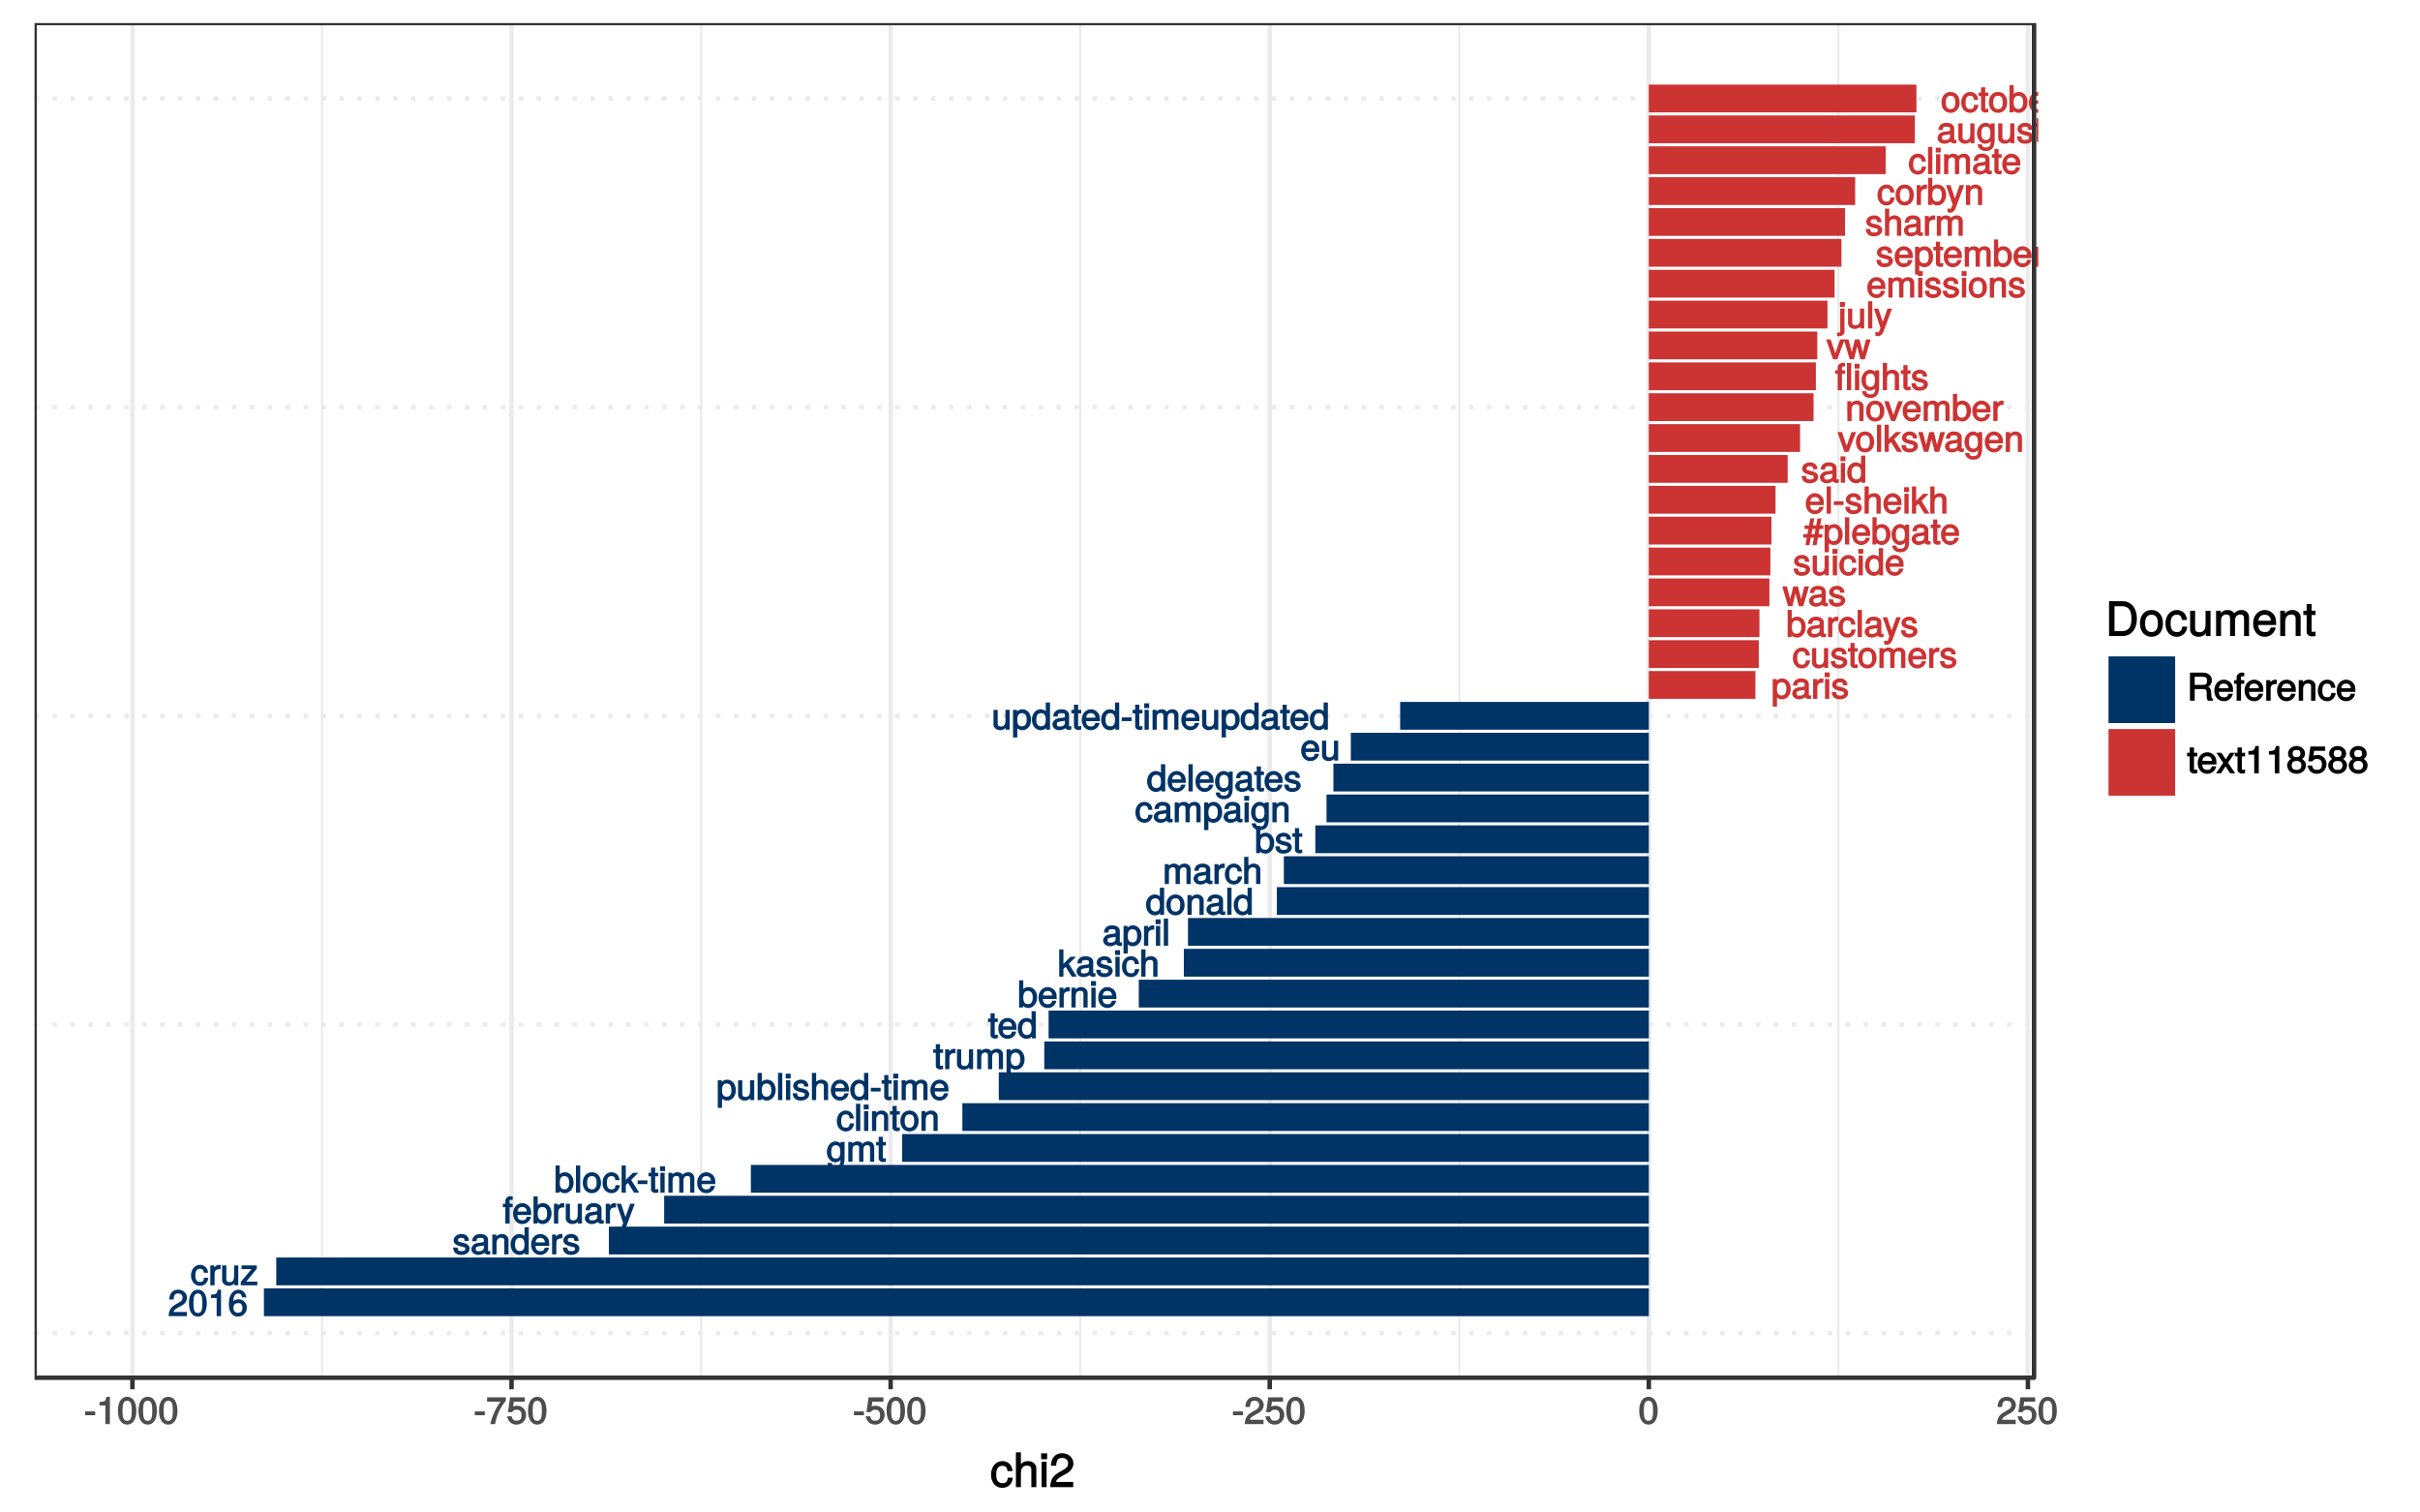 <?xml version="1.0" encoding="UTF-8"?>
<svg xmlns="http://www.w3.org/2000/svg" xmlns:xlink="http://www.w3.org/1999/xlink" width="576pt" height="360pt" viewBox="0 0 576 360" version="1.1">
<defs>
<g>
<symbol overflow="visible" id="glyph0-0">
<path style="stroke:none;" d=""/>
</symbol>
<symbol overflow="visible" id="glyph0-1">
<path style="stroke:none;" d="M 4.5 -4.406 C 4.5 -5.422 3.562 -6.297 2.422 -6.297 C 1.188 -6.297 0.312 -5.547 0.266 -3.953 L 1.312 -3.953 C 1.375 -5.094 1.656 -5.391 2.391 -5.391 C 3.078 -5.391 3.438 -5.031 3.438 -4.391 C 3.438 -3.906 3.203 -3.594 2.656 -3.281 L 1.875 -2.844 C 0.609 -2.125 0.203 -1.453 0.125 0 L 4.469 0 L 4.469 -1 L 1.297 -1 C 1.359 -1.359 1.594 -1.594 2.328 -2.016 L 3.188 -2.484 C 4.031 -2.938 4.5 -3.656 4.5 -4.406 Z M 4.5 -4.406 "/>
</symbol>
<symbol overflow="visible" id="glyph0-2">
<path style="stroke:none;" d="M 4.469 -3.031 C 4.469 -5.141 3.656 -6.297 2.344 -6.297 C 1.047 -6.297 0.219 -5.125 0.219 -3.094 C 0.219 -1.047 1.047 0.125 2.344 0.125 C 3.625 0.125 4.469 -1.047 4.469 -3.031 Z M 3.406 -3.109 C 3.406 -1.391 3.172 -0.75 2.328 -0.75 C 1.531 -0.75 1.281 -1.422 1.281 -3.078 C 1.281 -4.734 1.531 -5.391 2.344 -5.391 C 3.156 -5.391 3.406 -4.719 3.406 -3.109 Z M 3.406 -3.109 "/>
</symbol>
<symbol overflow="visible" id="glyph0-3">
<path style="stroke:none;" d="M 3.109 -0.125 L 3.109 -6.297 L 2.344 -6.297 C 2.047 -5.25 2.031 -5.25 0.719 -5.078 L 0.719 -4.312 L 2.062 -4.312 L 2.062 0 L 3.109 0 Z M 3.109 -0.125 "/>
</symbol>
<symbol overflow="visible" id="glyph0-4">
<path style="stroke:none;" d="M 4.516 -2 C 4.516 -3.125 3.609 -4.016 2.531 -4.016 C 1.922 -4.016 1.344 -3.75 1.031 -3.312 L 1.281 -3.219 C 1.281 -4.688 1.625 -5.391 2.484 -5.391 C 3.016 -5.391 3.219 -5.172 3.375 -4.469 L 4.406 -4.469 C 4.25 -5.594 3.453 -6.297 2.531 -6.297 C 1.125 -6.297 0.219 -4.984 0.219 -2.891 C 0.219 -1 1.016 0.125 2.391 0.125 C 3.547 0.125 4.516 -0.812 4.516 -2 Z M 3.453 -1.938 C 3.453 -1.188 3.094 -0.797 2.406 -0.797 C 1.703 -0.797 1.328 -1.219 1.328 -1.984 C 1.328 -2.734 1.688 -3.094 2.438 -3.094 C 3.156 -3.094 3.453 -2.75 3.453 -1.938 Z M 3.453 -1.938 "/>
</symbol>
<symbol overflow="visible" id="glyph0-5">
<path style="stroke:none;" d="M 4.062 -1.797 L 3.219 -1.797 C 3.078 -0.953 2.859 -0.781 2.266 -0.781 C 1.469 -0.781 1.156 -1.266 1.156 -2.328 C 1.156 -3.438 1.469 -3.938 2.25 -3.938 C 2.844 -3.938 3.062 -3.719 3.172 -2.969 L 4.172 -2.969 C 4.078 -4.188 3.25 -4.859 2.25 -4.859 C 1.047 -4.859 0.109 -3.812 0.109 -2.328 C 0.109 -0.875 1.031 0.125 2.25 0.125 C 3.312 0.125 4.125 -0.641 4.219 -1.797 Z M 4.062 -1.797 "/>
</symbol>
<symbol overflow="visible" id="glyph0-6">
<path style="stroke:none;" d="M 2.891 -3.969 L 2.891 -4.812 C 2.625 -4.844 2.562 -4.859 2.469 -4.859 C 2 -4.859 1.547 -4.547 1.141 -3.875 L 1.391 -3.781 L 1.391 -4.719 L 0.438 -4.719 L 0.438 0 L 1.453 0 L 1.453 -2.453 C 1.453 -3.453 1.641 -3.828 2.891 -3.844 Z M 2.891 -3.969 "/>
</symbol>
<symbol overflow="visible" id="glyph0-7">
<path style="stroke:none;" d="M 4.25 -0.125 L 4.25 -4.719 L 3.25 -4.719 L 3.25 -2.141 C 3.25 -1.219 2.922 -0.75 2.188 -0.75 C 1.625 -0.75 1.406 -0.969 1.406 -1.5 L 1.406 -4.719 L 0.406 -4.719 L 0.406 -1.219 C 0.406 -0.484 1.109 0.125 1.984 0.125 C 2.641 0.125 3.156 -0.141 3.578 -0.719 L 3.312 -0.812 L 3.312 0 L 4.25 0 Z M 4.25 -0.125 "/>
</symbol>
<symbol overflow="visible" id="glyph0-8">
<path style="stroke:none;" d="M 4.047 -0.125 L 4.047 -0.875 L 1.406 -0.875 L 3.922 -3.938 L 3.922 -4.719 L 0.297 -4.719 L 0.297 -3.844 L 2.641 -3.844 L 0.109 -0.797 L 0.109 0 L 4.047 0 Z M 4.047 -0.125 "/>
</symbol>
<symbol overflow="visible" id="glyph0-9">
<path style="stroke:none;" d="M 4.062 -1.375 C 4.062 -2.047 3.547 -2.516 2.656 -2.719 L 1.969 -2.891 C 1.391 -3.016 1.281 -3.078 1.281 -3.391 C 1.281 -3.812 1.516 -3.938 2.094 -3.938 C 2.656 -3.938 2.812 -3.828 2.844 -3.219 L 3.875 -3.219 C 3.875 -4.234 3.141 -4.859 2.109 -4.859 C 1.078 -4.859 0.25 -4.188 0.25 -3.359 C 0.25 -2.656 0.766 -2.203 1.812 -1.938 L 2.484 -1.781 C 2.984 -1.656 3.016 -1.641 3.016 -1.328 C 3.016 -0.906 2.75 -0.781 2.141 -0.781 C 1.5 -0.781 1.281 -0.812 1.172 -1.625 L 0.125 -1.625 C 0.172 -0.453 0.906 0.125 2.078 0.125 C 3.203 0.125 4.062 -0.516 4.062 -1.375 Z M 4.062 -1.375 "/>
</symbol>
<symbol overflow="visible" id="glyph0-10">
<path style="stroke:none;" d="M 4.703 -0.141 L 4.703 -0.844 C 4.484 -0.797 4.453 -0.797 4.406 -0.797 C 4.156 -0.797 4.172 -0.797 4.172 -1.016 L 4.172 -3.5 C 4.172 -4.297 3.453 -4.859 2.344 -4.859 C 1.266 -4.859 0.438 -4.312 0.391 -3.141 L 1.406 -3.141 C 1.469 -3.828 1.656 -3.938 2.328 -3.938 C 2.953 -3.938 3.172 -3.828 3.172 -3.406 L 3.172 -3.219 C 3.172 -2.922 3.141 -2.922 2.578 -2.844 C 1.562 -2.719 1.422 -2.688 1.141 -2.578 C 0.625 -2.359 0.203 -1.828 0.203 -1.281 C 0.203 -0.484 0.922 0.125 1.828 0.125 C 2.391 0.125 3.047 -0.141 3.266 -0.359 C 3.266 -0.312 3.734 0.062 4.078 0.062 C 4.219 0.062 4.328 0.047 4.703 -0.047 Z M 3.172 -1.672 C 3.172 -1.031 2.672 -0.75 1.984 -0.75 C 1.422 -0.75 1.25 -0.812 1.25 -1.312 C 1.25 -1.781 1.422 -1.844 2.172 -1.969 C 2.922 -2.062 3.078 -2.094 3.172 -2.141 Z M 3.172 -1.672 "/>
</symbol>
<symbol overflow="visible" id="glyph0-11">
<path style="stroke:none;" d="M 4.297 -0.125 L 4.297 -3.5 C 4.297 -4.25 3.594 -4.859 2.734 -4.859 C 2.078 -4.859 1.531 -4.562 1.141 -3.938 L 1.406 -3.844 L 1.406 -4.719 L 0.438 -4.719 L 0.438 0 L 1.453 0 L 1.453 -2.594 C 1.453 -3.5 1.797 -3.969 2.531 -3.969 C 3.094 -3.969 3.297 -3.766 3.297 -3.219 L 3.297 0 L 4.297 0 Z M 4.297 -0.125 "/>
</symbol>
<symbol overflow="visible" id="glyph0-12">
<path style="stroke:none;" d="M 4.375 -0.125 L 4.375 -6.469 L 3.359 -6.469 L 3.359 -4.031 L 3.625 -4.125 C 3.312 -4.578 2.734 -4.859 2.141 -4.859 C 0.984 -4.859 0.062 -3.828 0.062 -2.406 C 0.062 -0.891 0.969 0.125 2.172 0.125 C 2.781 0.125 3.312 -0.141 3.688 -0.688 L 3.438 -0.781 L 3.438 0 L 4.375 0 Z M 3.359 -2.344 C 3.359 -1.312 3.016 -0.797 2.266 -0.797 C 1.484 -0.797 1.109 -1.328 1.109 -2.359 C 1.109 -3.406 1.484 -3.938 2.266 -3.938 C 3.031 -3.938 3.359 -3.375 3.359 -2.344 Z M 3.359 -2.344 "/>
</symbol>
<symbol overflow="visible" id="glyph0-13">
<path style="stroke:none;" d="M 4.516 -2.156 C 4.516 -2.812 4.469 -3.219 4.344 -3.547 C 4.047 -4.281 3.219 -4.859 2.391 -4.859 C 1.141 -4.859 0.188 -3.812 0.188 -2.344 C 0.188 -0.875 1.125 0.125 2.375 0.125 C 3.391 0.125 4.25 -0.578 4.453 -1.609 L 3.453 -1.609 C 3.219 -0.891 2.969 -0.781 2.391 -0.781 C 1.656 -0.781 1.25 -1.141 1.234 -2.031 L 4.516 -2.031 Z M 3.719 -2.703 C 3.719 -2.703 3.5 -2.844 3.531 -2.859 L 1.25 -2.859 C 1.312 -3.531 1.656 -3.938 2.375 -3.938 C 3.078 -3.938 3.469 -3.484 3.469 -2.797 Z M 3.719 -2.703 "/>
</symbol>
<symbol overflow="visible" id="glyph0-14">
<path style="stroke:none;" d="M 2.344 -4.016 L 2.344 -4.719 L 1.609 -4.719 L 1.609 -5.297 C 1.609 -5.594 1.625 -5.625 1.953 -5.625 C 2.016 -5.625 2.031 -5.625 2.344 -5.609 L 2.344 -6.438 C 2.031 -6.5 1.938 -6.5 1.797 -6.5 C 1.141 -6.5 0.594 -6 0.594 -5.359 L 0.594 -4.719 L 0 -4.719 L 0 -3.891 L 0.594 -3.891 L 0.594 0 L 1.609 0 L 1.609 -3.891 L 2.344 -3.891 Z M 2.344 -4.016 "/>
</symbol>
<symbol overflow="visible" id="glyph0-15">
<path style="stroke:none;" d="M 4.609 -2.422 C 4.609 -3.859 3.734 -4.859 2.547 -4.859 C 1.938 -4.859 1.391 -4.594 1.062 -4.094 L 1.312 -4 L 1.312 -6.469 L 0.312 -6.469 L 0.312 0 L 1.25 0 L 1.25 -0.766 L 0.984 -0.672 C 1.328 -0.156 1.891 0.125 2.516 0.125 C 3.688 0.125 4.609 -0.969 4.609 -2.422 Z M 3.562 -2.375 C 3.562 -1.359 3.188 -0.797 2.422 -0.797 C 1.656 -0.797 1.312 -1.344 1.312 -2.359 C 1.312 -3.406 1.656 -3.969 2.422 -3.938 C 3.203 -3.938 3.562 -3.375 3.562 -2.375 Z M 3.562 -2.375 "/>
</symbol>
<symbol overflow="visible" id="glyph0-16">
<path style="stroke:none;" d="M 4.078 -4.719 L 3.203 -4.719 L 1.922 -1.125 L 2.219 -1.125 L 1.031 -4.719 L -0.031 -4.719 L 1.531 -0.109 L 1.25 0.594 C 1.141 0.906 1.141 0.906 0.844 0.906 C 0.734 0.906 0.609 0.891 0.312 0.812 L 0.312 1.688 C 0.5 1.797 0.75 1.859 0.938 1.859 C 1.438 1.859 2 1.453 2.234 0.812 L 4.281 -4.719 Z M 4.078 -4.719 "/>
</symbol>
<symbol overflow="visible" id="glyph0-17">
<path style="stroke:none;" d="M 1.438 -0.125 L 1.438 -6.469 L 0.422 -6.469 L 0.422 0 L 1.438 0 Z M 1.438 -0.125 "/>
</symbol>
<symbol overflow="visible" id="glyph0-18">
<path style="stroke:none;" d="M 4.5 -2.328 C 4.5 -3.875 3.609 -4.859 2.328 -4.859 C 1.062 -4.859 0.156 -3.859 0.156 -2.359 C 0.156 -0.859 1.062 0.125 2.328 0.125 C 3.578 0.125 4.5 -0.859 4.5 -2.328 Z M 3.453 -2.344 C 3.453 -1.281 3.109 -0.781 2.328 -0.781 C 1.531 -0.781 1.188 -1.281 1.188 -2.359 C 1.188 -3.438 1.531 -3.938 2.328 -3.938 C 3.125 -3.938 3.453 -3.453 3.453 -2.344 Z M 3.453 -2.344 "/>
</symbol>
<symbol overflow="visible" id="glyph0-19">
<path style="stroke:none;" d="M 4.391 -0.219 L 2.625 -3.031 L 4.328 -4.719 L 3.031 -4.719 L 1.094 -2.797 L 1.344 -2.703 L 1.344 -6.469 L 0.344 -6.469 L 0.344 0 L 1.344 0 L 1.344 -1.812 L 1.875 -2.328 L 3.312 0 L 4.516 0 Z M 4.391 -0.219 "/>
</symbol>
<symbol overflow="visible" id="glyph0-20">
<path style="stroke:none;" d="M 2.562 -2.172 L 2.562 -2.922 L 0.234 -2.922 L 0.234 -2.047 L 2.562 -2.047 Z M 2.562 -2.172 "/>
</symbol>
<symbol overflow="visible" id="glyph0-21">
<path style="stroke:none;" d="M 2.312 -0.125 L 2.312 -0.891 C 2.078 -0.828 1.969 -0.812 1.828 -0.812 C 1.516 -0.812 1.578 -0.781 1.578 -1.094 L 1.578 -3.891 L 2.312 -3.891 L 2.312 -4.719 L 1.578 -4.719 L 1.578 -5.953 L 0.578 -5.953 L 0.578 -4.719 L -0.031 -4.719 L -0.031 -3.891 L 0.578 -3.891 L 0.578 -0.781 C 0.578 -0.328 1.031 0.062 1.594 0.062 C 1.75 0.062 1.922 0.047 2.312 -0.031 Z M 2.312 -0.125 "/>
</symbol>
<symbol overflow="visible" id="glyph0-22">
<path style="stroke:none;" d="M 1.453 -0.125 L 1.453 -4.719 L 0.438 -4.719 L 0.438 0 L 1.453 0 Z M 1.547 -5.266 L 1.547 -6.281 L 0.359 -6.281 L 0.359 -5.141 L 1.547 -5.141 Z M 1.547 -5.266 "/>
</symbol>
<symbol overflow="visible" id="glyph0-23">
<path style="stroke:none;" d="M 6.625 -0.125 L 6.625 -3.484 C 6.625 -4.281 6.047 -4.859 5.203 -4.859 C 4.609 -4.859 4.141 -4.641 3.844 -4.281 C 3.672 -4.609 3.203 -4.859 2.625 -4.859 C 2.031 -4.859 1.531 -4.594 1.141 -4.062 L 1.406 -3.969 L 1.406 -4.719 L 0.453 -4.719 L 0.453 0 L 1.453 0 L 1.453 -2.938 C 1.453 -3.578 1.781 -3.969 2.359 -3.969 C 2.891 -3.969 3.031 -3.781 3.031 -3.203 L 3.031 0 L 4.047 0 L 4.047 -2.938 C 4.047 -3.578 4.375 -3.969 4.953 -3.969 C 5.484 -3.969 5.625 -3.766 5.625 -3.203 L 5.625 0 L 6.625 0 Z M 6.625 -0.125 "/>
</symbol>
<symbol overflow="visible" id="glyph0-24">
<path style="stroke:none;" d="M 4.312 -0.859 L 4.312 -4.719 L 3.359 -4.719 L 3.359 -3.953 L 3.625 -4.047 C 3.266 -4.578 2.719 -4.859 2.156 -4.859 C 1.016 -4.859 0.094 -3.766 0.094 -2.328 C 0.094 -0.906 1.047 0.125 2.094 0.125 C 2.656 0.125 3.141 -0.141 3.625 -0.703 L 3.359 -0.797 L 3.359 -0.5 C 3.359 0.688 3.031 1 2.203 1 C 1.641 1 1.344 0.938 1.25 0.25 L 0.234 0.25 C 0.312 1.234 1.125 1.859 2.172 1.859 C 3.578 1.859 4.312 1.109 4.312 -0.859 Z M 3.297 -2.344 C 3.297 -1.266 2.984 -0.781 2.234 -0.781 C 1.453 -0.781 1.141 -1.281 1.141 -2.359 C 1.141 -3.438 1.469 -3.938 2.234 -3.938 C 3 -3.938 3.297 -3.422 3.297 -2.344 Z M 3.297 -2.344 "/>
</symbol>
<symbol overflow="visible" id="glyph0-25">
<path style="stroke:none;" d="M 4.609 -2.328 C 4.609 -3.828 3.734 -4.859 2.547 -4.859 C 1.938 -4.859 1.344 -4.547 1 -4.016 L 1.266 -3.922 L 1.266 -4.719 L 0.312 -4.719 L 0.312 1.859 L 1.328 1.859 L 1.328 -0.672 L 1.062 -0.578 C 1.438 -0.109 1.969 0.125 2.547 0.125 C 3.703 0.125 4.609 -0.891 4.609 -2.328 Z M 3.562 -2.344 C 3.562 -1.328 3.203 -0.797 2.422 -0.797 C 1.672 -0.797 1.328 -1.281 1.328 -2.328 C 1.328 -3.375 1.672 -3.938 2.422 -3.938 C 3.203 -3.938 3.562 -3.406 3.562 -2.344 Z M 3.562 -2.344 "/>
</symbol>
<symbol overflow="visible" id="glyph0-26">
<path style="stroke:none;" d="M 4.297 -0.125 L 4.297 -3.5 C 4.297 -4.25 3.609 -4.859 2.734 -4.859 C 2.109 -4.859 1.609 -4.625 1.188 -4.078 L 1.453 -3.984 L 1.453 -6.469 L 0.438 -6.469 L 0.438 0 L 1.453 0 L 1.453 -2.594 C 1.453 -3.5 1.781 -3.969 2.516 -3.969 C 3.016 -3.969 3.281 -3.812 3.281 -3.219 L 3.281 0 L 4.297 0 Z M 4.297 -0.125 "/>
</symbol>
<symbol overflow="visible" id="glyph0-27">
<path style="stroke:none;" d="M 1.453 0.797 L 1.453 -4.719 L 0.438 -4.719 L 0.438 0.516 C 0.438 0.953 0.453 1 0.016 0.984 L -0.312 0.969 L -0.312 1.812 C -0.062 1.844 -0.031 1.859 0.078 1.859 C 0.891 1.859 1.453 1.406 1.453 0.797 Z M 1.547 -5.266 L 1.547 -6.281 L 0.359 -6.281 L 0.359 -5.141 L 1.547 -5.141 Z M 1.547 -5.266 "/>
</symbol>
<symbol overflow="visible" id="glyph0-28">
<path style="stroke:none;" d="M 4.141 -4.719 L 3.234 -4.719 L 1.922 -0.969 L 2.234 -0.969 L 0.984 -4.719 L -0.109 -4.719 L 1.547 0 L 2.531 0 L 4.344 -4.719 Z M 4.141 -4.719 "/>
</symbol>
<symbol overflow="visible" id="glyph0-29">
<path style="stroke:none;" d="M 6.047 -4.719 L 5.125 -4.719 L 4.203 -1.125 L 4.5 -1.125 L 3.578 -4.719 L 2.484 -4.719 L 1.594 -1.125 L 1.891 -1.125 L 0.953 -4.719 L -0.141 -4.719 L 1.234 0 L 2.266 0 L 3.156 -3.641 L 2.859 -3.641 L 3.797 0 L 4.844 0 L 6.234 -4.719 Z M 6.047 -4.719 "/>
</symbol>
<symbol overflow="visible" id="glyph0-30">
<path style="stroke:none;" d="M 2.344 -4.016 L 2.344 -4.719 L 1.609 -4.719 L 1.609 -5.297 C 1.609 -5.594 1.625 -5.625 1.953 -5.625 C 2.016 -5.625 2.031 -5.625 2.344 -5.609 L 2.344 -6.438 C 2.031 -6.5 1.938 -6.5 1.797 -6.5 C 1.141 -6.5 0.594 -6 0.594 -5.359 L 0.594 -4.719 L 0 -4.719 L 0 -3.891 L 0.594 -3.891 L 0.594 0 L 1.609 0 L 1.609 -3.891 L 2.344 -3.891 Z M 3.812 -0.125 L 3.812 -6.469 L 2.797 -6.469 L 2.797 0 L 3.812 0 Z M 3.812 -0.125 "/>
</symbol>
<symbol overflow="visible" id="glyph0-31">
<path style="stroke:none;" d="M 4.766 -3.828 L 4.766 -4.531 L 4 -4.531 L 4.312 -6.203 L 3.359 -6.203 L 3.047 -4.531 L 2.281 -4.531 L 2.594 -6.203 L 1.641 -6.203 L 1.344 -4.531 L 0.281 -4.531 L 0.281 -3.688 L 1.172 -3.688 L 0.969 -2.469 L -0.031 -2.469 L -0.031 -1.625 L 0.797 -1.625 L 0.484 0.172 L 1.422 0.172 L 1.75 -1.625 L 2.516 -1.625 L 2.188 0.172 L 3.141 0.172 L 3.469 -1.625 L 4.5 -1.625 L 4.5 -2.469 L 3.625 -2.469 L 3.844 -3.688 L 4.766 -3.688 Z M 2.922 -3.828 L 2.672 -2.469 L 1.906 -2.469 L 2.141 -3.688 L 2.891 -3.688 Z M 2.922 -3.828 "/>
</symbol>
<symbol overflow="visible" id="glyph1-0">
<path style="stroke:none;" d=""/>
</symbol>
<symbol overflow="visible" id="glyph1-1">
<path style="stroke:none;" d="M 2.641 -2.25 L 2.641 -3.016 L 0.25 -3.016 L 0.25 -2.109 L 2.641 -2.109 Z M 2.641 -2.25 "/>
</symbol>
<symbol overflow="visible" id="glyph1-2">
<path style="stroke:none;" d="M 3.203 -0.125 L 3.203 -6.5 L 2.422 -6.5 C 2.109 -5.406 2.094 -5.406 0.734 -5.25 L 0.734 -4.438 L 2.125 -4.438 L 2.125 0 L 3.203 0 Z M 3.203 -0.125 "/>
</symbol>
<symbol overflow="visible" id="glyph1-3">
<path style="stroke:none;" d="M 4.609 -3.125 C 4.609 -5.297 3.781 -6.5 2.422 -6.5 C 1.078 -6.5 0.219 -5.281 0.219 -3.188 C 0.219 -1.078 1.078 0.125 2.422 0.125 C 3.734 0.125 4.609 -1.078 4.609 -3.125 Z M 3.516 -3.203 C 3.516 -1.438 3.266 -0.781 2.406 -0.781 C 1.578 -0.781 1.312 -1.469 1.312 -3.172 C 1.312 -4.875 1.578 -5.547 2.422 -5.547 C 3.25 -5.547 3.516 -4.875 3.516 -3.203 Z M 3.516 -3.203 "/>
</symbol>
<symbol overflow="visible" id="glyph1-4">
<path style="stroke:none;" d="M 4.719 -5.594 L 4.719 -6.375 L 0.25 -6.375 L 0.25 -5.344 L 3.469 -5.344 C 2.422 -4 1.5 -2.078 1.016 0 L 2.156 0 C 2.531 -2.141 3.375 -3.938 4.719 -5.547 Z M 4.719 -5.594 "/>
</symbol>
<symbol overflow="visible" id="glyph1-5">
<path style="stroke:none;" d="M 4.656 -2.203 C 4.656 -3.438 3.688 -4.375 2.5 -4.375 C 2.062 -4.375 1.594 -4.219 1.547 -4.188 L 1.719 -5.344 L 4.344 -5.344 L 4.344 -6.375 L 0.828 -6.375 L 0.328 -2.844 L 1.281 -2.844 C 1.688 -3.312 1.875 -3.422 2.359 -3.422 C 3.188 -3.422 3.562 -3.016 3.562 -2.094 C 3.562 -1.203 3.203 -0.812 2.359 -0.812 C 1.688 -0.812 1.422 -1.031 1.203 -1.859 L 0.125 -1.859 C 0.406 -0.5 1.266 0.125 2.375 0.125 C 3.641 0.125 4.656 -0.875 4.656 -2.203 Z M 4.656 -2.203 "/>
</symbol>
<symbol overflow="visible" id="glyph1-6">
<path style="stroke:none;" d="M 4.641 -4.547 C 4.641 -5.594 3.672 -6.5 2.5 -6.5 C 1.219 -6.5 0.328 -5.719 0.281 -4.078 L 1.359 -4.078 C 1.422 -5.25 1.703 -5.562 2.469 -5.562 C 3.172 -5.562 3.547 -5.188 3.547 -4.516 C 3.547 -4.031 3.297 -3.703 2.75 -3.391 L 1.938 -2.922 C 0.641 -2.188 0.219 -1.5 0.125 0 L 4.594 0 L 4.594 -1.031 L 1.344 -1.031 C 1.406 -1.406 1.641 -1.641 2.406 -2.078 L 3.281 -2.562 C 4.156 -3.031 4.641 -3.781 4.641 -4.547 Z M 4.641 -4.547 "/>
</symbol>
<symbol overflow="visible" id="glyph1-7">
<path style="stroke:none;" d="M 6.125 -0.125 L 6.125 -0.391 C 5.766 -0.641 5.75 -0.781 5.734 -1.625 C 5.719 -2.688 5.406 -3.125 5 -3.312 C 5.438 -3.516 5.875 -4.094 5.875 -4.828 C 5.875 -5.938 5.031 -6.672 3.781 -6.672 L 0.656 -6.672 L 0.656 0 L 1.781 0 L 1.781 -2.766 L 3.75 -2.766 C 4.469 -2.766 4.656 -2.547 4.641 -1.75 L 4.641 -1.172 C 4.625 -0.781 4.703 -0.391 4.875 0 L 6.125 0 Z M 4.719 -4.719 C 4.719 -3.953 4.484 -3.75 3.609 -3.75 L 1.781 -3.75 L 1.781 -5.688 L 3.609 -5.688 C 4.531 -5.688 4.719 -5.438 4.719 -4.719 Z M 4.719 -4.719 "/>
</symbol>
<symbol overflow="visible" id="glyph1-8">
<path style="stroke:none;" d="M 4.656 -2.219 C 4.656 -2.891 4.609 -3.312 4.484 -3.656 C 4.172 -4.422 3.328 -5 2.469 -5 C 1.172 -5 0.188 -3.922 0.188 -2.406 C 0.188 -0.891 1.156 0.125 2.453 0.125 C 3.5 0.125 4.375 -0.594 4.594 -1.656 L 3.562 -1.656 C 3.312 -0.922 3.062 -0.812 2.469 -0.812 C 1.703 -0.812 1.281 -1.172 1.266 -2.094 L 4.656 -2.094 Z M 3.828 -2.781 C 3.828 -2.781 3.609 -2.938 3.641 -2.953 L 1.297 -2.953 C 1.344 -3.641 1.719 -4.062 2.453 -4.062 C 3.172 -4.062 3.578 -3.594 3.578 -2.875 Z M 3.828 -2.781 "/>
</symbol>
<symbol overflow="visible" id="glyph1-9">
<path style="stroke:none;" d="M 2.422 -4.141 L 2.422 -4.875 L 1.656 -4.875 L 1.656 -5.469 C 1.656 -5.766 1.688 -5.797 2.016 -5.797 C 2.078 -5.797 2.109 -5.797 2.422 -5.781 L 2.422 -6.641 C 2.109 -6.688 2 -6.703 1.859 -6.703 C 1.172 -6.703 0.609 -6.188 0.609 -5.531 L 0.609 -4.875 L 0 -4.875 L 0 -4.016 L 0.609 -4.016 L 0.609 0 L 1.656 0 L 1.656 -4.016 L 2.422 -4.016 Z M 2.422 -4.141 "/>
</symbol>
<symbol overflow="visible" id="glyph1-10">
<path style="stroke:none;" d="M 2.969 -4.094 L 2.969 -4.969 C 2.703 -5 2.641 -5 2.547 -5 C 2.062 -5 1.594 -4.688 1.172 -4 L 1.438 -3.906 L 1.438 -4.875 L 0.453 -4.875 L 0.453 0 L 1.5 0 L 1.5 -2.531 C 1.5 -3.562 1.688 -3.953 2.969 -3.969 Z M 2.969 -4.094 "/>
</symbol>
<symbol overflow="visible" id="glyph1-11">
<path style="stroke:none;" d="M 4.438 -0.125 L 4.438 -3.609 C 4.438 -4.375 3.719 -5 2.828 -5 C 2.141 -5 1.578 -4.703 1.172 -4.062 L 1.438 -3.969 L 1.438 -4.875 L 0.453 -4.875 L 0.453 0 L 1.5 0 L 1.5 -2.672 C 1.5 -3.609 1.859 -4.094 2.609 -4.094 C 3.188 -4.094 3.391 -3.875 3.391 -3.328 L 3.391 0 L 4.438 0 Z M 4.438 -0.125 "/>
</symbol>
<symbol overflow="visible" id="glyph1-12">
<path style="stroke:none;" d="M 4.203 -1.844 L 3.328 -1.844 C 3.172 -0.969 2.953 -0.812 2.328 -0.812 C 1.516 -0.812 1.188 -1.297 1.188 -2.391 C 1.188 -3.547 1.516 -4.062 2.312 -4.062 C 2.922 -4.062 3.156 -3.828 3.266 -3.062 L 4.297 -3.062 C 4.203 -4.312 3.359 -5 2.328 -5 C 1.078 -5 0.109 -3.922 0.109 -2.391 C 0.109 -0.906 1.062 0.125 2.312 0.125 C 3.406 0.125 4.25 -0.656 4.359 -1.844 Z M 4.203 -1.844 "/>
</symbol>
<symbol overflow="visible" id="glyph1-13">
<path style="stroke:none;" d="M 2.391 -0.125 L 2.391 -0.922 C 2.141 -0.859 2.016 -0.844 1.875 -0.844 C 1.562 -0.844 1.625 -0.797 1.625 -1.125 L 1.625 -4.016 L 2.391 -4.016 L 2.391 -4.875 L 1.625 -4.875 L 1.625 -6.141 L 0.594 -6.141 L 0.594 -4.875 L -0.031 -4.875 L -0.031 -4.016 L 0.594 -4.016 L 0.594 -0.797 C 0.594 -0.328 1.062 0.062 1.641 0.062 C 1.812 0.062 1.984 0.047 2.391 -0.031 Z M 2.391 -0.125 "/>
</symbol>
<symbol overflow="visible" id="glyph1-14">
<path style="stroke:none;" d="M 4.266 -0.234 L 2.734 -2.516 L 4.375 -4.875 L 3.203 -4.875 L 2.188 -3.328 L 1.156 -4.875 L -0.031 -4.875 L 1.594 -2.484 L -0.125 0 L 1.062 0 L 2.141 -1.641 L 3.219 0 L 4.422 0 Z M 4.266 -0.234 "/>
</symbol>
<symbol overflow="visible" id="glyph1-15">
<path style="stroke:none;" d="M 4.656 -1.891 C 4.656 -2.594 4.156 -3.203 3.719 -3.422 C 4.188 -3.703 4.438 -4.109 4.438 -4.703 C 4.438 -5.688 3.531 -6.5 2.422 -6.5 C 1.312 -6.5 0.391 -5.688 0.391 -4.703 C 0.391 -4.125 0.641 -3.719 1.125 -3.422 C 0.672 -3.203 0.172 -2.594 0.172 -1.906 C 0.172 -0.75 1.188 0.125 2.422 0.125 C 3.656 0.125 4.656 -0.75 4.656 -1.891 Z M 3.344 -4.688 C 3.344 -4.109 3.062 -3.859 2.422 -3.859 C 1.766 -3.859 1.484 -4.109 1.484 -4.703 C 1.484 -5.297 1.766 -5.547 2.422 -5.547 C 3.078 -5.547 3.344 -5.297 3.344 -4.688 Z M 3.562 -1.875 C 3.562 -1.141 3.188 -0.812 2.406 -0.812 C 1.641 -0.812 1.266 -1.156 1.266 -1.875 C 1.266 -2.609 1.641 -2.938 2.422 -2.938 C 3.188 -2.938 3.562 -2.609 3.562 -1.875 Z M 3.562 -1.875 "/>
</symbol>
<symbol overflow="visible" id="glyph2-0">
<path style="stroke:none;" d=""/>
</symbol>
<symbol overflow="visible" id="glyph2-1">
<path style="stroke:none;" d="M 5.25 -2.25 L 4.203 -2.25 C 4.031 -1.188 3.703 -0.953 2.922 -0.953 C 1.906 -0.953 1.438 -1.594 1.438 -2.953 C 1.438 -4.406 1.891 -5.078 2.891 -5.078 C 3.656 -5.078 4 -4.766 4.141 -3.828 L 5.328 -3.828 C 5.203 -5.375 4.188 -6.203 2.906 -6.203 C 1.359 -6.203 0.203 -4.875 0.203 -2.953 C 0.203 -1.094 1.328 0.172 2.891 0.172 C 4.266 0.172 5.266 -0.797 5.391 -2.25 Z M 5.25 -2.25 "/>
</symbol>
<symbol overflow="visible" id="glyph2-2">
<path style="stroke:none;" d="M 5.484 -0.125 L 5.484 -4.484 C 5.484 -5.453 4.656 -6.203 3.531 -6.203 C 2.719 -6.203 2.125 -5.906 1.578 -5.203 L 1.812 -5.109 L 1.812 -8.297 L 0.625 -8.297 L 0.625 0 L 1.812 0 L 1.812 -3.312 C 1.812 -4.484 2.297 -5.125 3.25 -5.125 C 3.891 -5.125 4.297 -4.891 4.297 -4.125 L 4.297 0 L 5.484 0 Z M 5.484 -0.125 "/>
</symbol>
<symbol overflow="visible" id="glyph2-3">
<path style="stroke:none;" d="M 1.812 -0.125 L 1.812 -6.031 L 0.625 -6.031 L 0.625 0 L 1.812 0 Z M 1.938 -6.766 L 1.938 -8.047 L 0.516 -8.047 L 0.516 -6.641 L 1.938 -6.641 Z M 1.938 -6.766 "/>
</symbol>
<symbol overflow="visible" id="glyph2-4">
<path style="stroke:none;" d="M 5.75 -5.641 C 5.75 -6.969 4.594 -8.078 3.125 -8.078 C 1.531 -8.078 0.469 -7.109 0.406 -5.094 L 1.641 -5.094 C 1.734 -6.531 2.141 -6.953 3.094 -6.953 C 3.969 -6.953 4.484 -6.453 4.484 -5.625 C 4.484 -5 4.172 -4.578 3.469 -4.188 L 2.469 -3.609 C 0.844 -2.688 0.312 -1.844 0.219 0 L 5.703 0 L 5.703 -1.234 L 1.609 -1.234 C 1.688 -1.734 2 -2.031 2.953 -2.594 L 4.062 -3.188 C 5.141 -3.766 5.75 -4.688 5.75 -5.641 Z M 5.75 -5.641 "/>
</symbol>
<symbol overflow="visible" id="glyph2-5">
<path style="stroke:none;" d="M 7.469 -4.141 C 7.469 -6.641 6.109 -8.297 4.062 -8.297 L 0.844 -8.297 L 0.844 0 L 4.062 0 C 6.094 0 7.469 -1.656 7.469 -4.141 Z M 6.172 -4.141 C 6.172 -2.109 5.484 -1.172 3.891 -1.172 L 2.141 -1.172 L 2.141 -7.109 L 3.891 -7.109 C 5.484 -7.109 6.172 -6.188 6.172 -4.141 Z M 6.172 -4.141 "/>
</symbol>
<symbol overflow="visible" id="glyph2-6">
<path style="stroke:none;" d="M 5.734 -2.969 C 5.734 -4.969 4.656 -6.203 2.984 -6.203 C 1.375 -6.203 0.25 -4.953 0.25 -3.016 C 0.25 -1.078 1.359 0.172 3 0.172 C 4.625 0.172 5.734 -1.078 5.734 -2.969 Z M 4.516 -2.984 C 4.516 -1.625 4.016 -0.953 3 -0.953 C 1.984 -0.953 1.484 -1.609 1.484 -3.016 C 1.484 -4.406 1.984 -5.078 3 -5.078 C 4.031 -5.078 4.516 -4.406 4.516 -2.984 Z M 4.516 -2.984 "/>
</symbol>
<symbol overflow="visible" id="glyph2-7">
<path style="stroke:none;" d="M 5.438 -0.125 L 5.438 -6.031 L 4.25 -6.031 L 4.25 -2.719 C 4.25 -1.547 3.766 -0.906 2.812 -0.906 C 2.094 -0.906 1.766 -1.203 1.766 -1.906 L 1.766 -6.031 L 0.578 -6.031 L 0.578 -1.547 C 0.578 -0.578 1.438 0.172 2.547 0.172 C 3.406 0.172 4.031 -0.172 4.562 -0.922 L 4.328 -1.016 L 4.328 0 L 5.438 0 Z M 5.438 -0.125 "/>
</symbol>
<symbol overflow="visible" id="glyph2-8">
<path style="stroke:none;" d="M 8.484 -0.125 L 8.484 -4.453 C 8.484 -5.484 7.781 -6.203 6.703 -6.203 C 5.938 -6.203 5.375 -5.922 4.953 -5.406 C 4.688 -5.891 4.141 -6.203 3.391 -6.203 C 2.625 -6.203 2.016 -5.875 1.516 -5.188 L 1.75 -5.078 L 1.75 -6.031 L 0.641 -6.031 L 0.641 0 L 1.828 0 L 1.828 -3.75 C 1.828 -4.594 2.297 -5.125 3.047 -5.125 C 3.734 -5.125 3.969 -4.844 3.969 -4.109 L 3.969 0 L 5.156 0 L 5.156 -3.75 C 5.156 -4.594 5.641 -5.125 6.391 -5.125 C 7.062 -5.125 7.297 -4.828 7.297 -4.109 L 7.297 0 L 8.484 0 Z M 8.484 -0.125 "/>
</symbol>
<symbol overflow="visible" id="glyph2-9">
<path style="stroke:none;" d="M 5.781 -2.75 C 5.781 -3.594 5.703 -4.109 5.547 -4.547 C 5.172 -5.484 4.156 -6.203 3.078 -6.203 C 1.469 -6.203 0.297 -4.875 0.297 -2.984 C 0.297 -1.094 1.438 0.172 3.062 0.172 C 4.375 0.172 5.422 -0.719 5.672 -2.031 L 4.5 -2.031 C 4.203 -1.125 3.828 -0.953 3.094 -0.953 C 2.141 -0.953 1.547 -1.438 1.531 -2.625 L 5.781 -2.625 Z M 4.75 -3.469 C 4.75 -3.469 4.562 -3.625 4.578 -3.641 L 1.562 -3.641 C 1.625 -4.516 2.141 -5.078 3.062 -5.078 C 3.969 -5.078 4.516 -4.469 4.516 -3.562 Z M 4.75 -3.469 "/>
</symbol>
<symbol overflow="visible" id="glyph2-10">
<path style="stroke:none;" d="M 5.484 -0.125 L 5.484 -4.484 C 5.484 -5.438 4.641 -6.203 3.531 -6.203 C 2.672 -6.203 2.031 -5.828 1.516 -5.031 L 1.75 -4.922 L 1.75 -6.031 L 0.625 -6.031 L 0.625 0 L 1.812 0 L 1.812 -3.312 C 1.812 -4.484 2.328 -5.125 3.25 -5.125 C 3.984 -5.125 4.297 -4.812 4.297 -4.125 L 4.297 0 L 5.484 0 Z M 5.484 -0.125 "/>
</symbol>
<symbol overflow="visible" id="glyph2-11">
<path style="stroke:none;" d="M 2.922 -0.125 L 2.922 -1.078 C 2.672 -1.016 2.531 -1 2.359 -1 C 1.953 -1 1.984 -0.969 1.984 -1.375 L 1.984 -5.016 L 2.922 -5.016 L 2.922 -6.031 L 1.984 -6.031 L 1.984 -7.625 L 0.797 -7.625 L 0.797 -6.031 L 0.016 -6.031 L 0.016 -5.016 L 0.797 -5.016 L 0.797 -0.969 C 0.797 -0.391 1.328 0.078 2.047 0.078 C 2.266 0.078 2.484 0.062 2.922 -0.016 Z M 2.922 -0.125 "/>
</symbol>
</g>
<clipPath id="clip1">
  <path d="M 8.219 5.48 L 485 5.48 L 485 328 L 8.219 328 Z M 8.219 5.48 "/>
</clipPath>
<clipPath id="clip2">
  <path d="M 76 5.48 L 77 5.48 L 77 328.93 L 76 328.93 Z M 76 5.48 "/>
</clipPath>
<clipPath id="clip3">
  <path d="M 166 5.48 L 168 5.48 L 168 328.93 L 166 328.93 Z M 166 5.48 "/>
</clipPath>
<clipPath id="clip4">
  <path d="M 256 5.48 L 258 5.48 L 258 328.93 L 256 328.93 Z M 256 5.48 "/>
</clipPath>
<clipPath id="clip5">
  <path d="M 347 5.48 L 348 5.48 L 348 328.93 L 347 328.93 Z M 347 5.48 "/>
</clipPath>
<clipPath id="clip6">
  <path d="M 437 5.48 L 438 5.48 L 438 328.93 L 437 328.93 Z M 437 5.48 "/>
</clipPath>
<clipPath id="clip7">
  <path d="M 8.219 316 L 485 316 L 485 318 L 8.219 318 Z M 8.219 316 "/>
</clipPath>
<clipPath id="clip8">
  <path d="M 8.219 243 L 485 243 L 485 245 L 8.219 245 Z M 8.219 243 "/>
</clipPath>
<clipPath id="clip9">
  <path d="M 8.219 169 L 485 169 L 485 171 L 8.219 171 Z M 8.219 169 "/>
</clipPath>
<clipPath id="clip10">
  <path d="M 8.219 96 L 485 96 L 485 98 L 8.219 98 Z M 8.219 96 "/>
</clipPath>
<clipPath id="clip11">
  <path d="M 8.219 22 L 485 22 L 485 24 L 8.219 24 Z M 8.219 22 "/>
</clipPath>
<clipPath id="clip12">
  <path d="M 30 5.48 L 33 5.48 L 33 328.93 L 30 328.93 Z M 30 5.48 "/>
</clipPath>
<clipPath id="clip13">
  <path d="M 121 5.48 L 123 5.48 L 123 328.93 L 121 328.93 Z M 121 5.48 "/>
</clipPath>
<clipPath id="clip14">
  <path d="M 211 5.48 L 213 5.48 L 213 328.93 L 211 328.93 Z M 211 5.48 "/>
</clipPath>
<clipPath id="clip15">
  <path d="M 301 5.48 L 303 5.48 L 303 328.93 L 301 328.93 Z M 301 5.48 "/>
</clipPath>
<clipPath id="clip16">
  <path d="M 391 5.48 L 393 5.48 L 393 328.93 L 391 328.93 Z M 391 5.48 "/>
</clipPath>
<clipPath id="clip17">
  <path d="M 482 5.48 L 484 5.48 L 484 328.93 L 482 328.93 Z M 482 5.48 "/>
</clipPath>
<clipPath id="clip18">
  <path d="M 462 20 L 485.141 20 L 485.141 27 L 462 27 Z M 462 20 "/>
</clipPath>
<clipPath id="clip19">
  <path d="M 461 28 L 485.141 28 L 485.141 36 L 461 36 Z M 461 28 "/>
</clipPath>
<clipPath id="clip20">
  <path d="M 446 57 L 485.141 57 L 485.141 66 L 446 66 Z M 446 57 "/>
</clipPath>
<clipPath id="clip21">
  <path d="M 8.219 5.48 L 485 5.48 L 485 328.93 L 8.219 328.93 Z M 8.219 5.48 "/>
</clipPath>
</defs>
<g id="surface2">
<rect x="0" y="0" width="576" height="360" style="fill:rgb(100%,100%,100%);fill-opacity:1;stroke:none;"/>
<g clip-path="url(#clip1)" clip-rule="nonzero">
<path style=" stroke:none;fill-rule:nonzero;fill:rgb(100%,100%,100%);fill-opacity:1;" d="M 8.219 327.93 L 484.141 327.93 L 484.141 5.48 L 8.219 5.48 Z M 8.219 327.93 "/>
</g>
<g clip-path="url(#clip2)" clip-rule="nonzero">
<path style="fill:none;stroke-width:0.533;stroke-linecap:butt;stroke-linejoin:round;stroke:rgb(92.157%,92.157%,92.157%);stroke-opacity:1;stroke-miterlimit:10;" d="M 76.641 327.93 L 76.641 5.48 "/>
</g>
<g clip-path="url(#clip3)" clip-rule="nonzero">
<path style="fill:none;stroke-width:0.533;stroke-linecap:butt;stroke-linejoin:round;stroke:rgb(92.157%,92.157%,92.157%);stroke-opacity:1;stroke-miterlimit:10;" d="M 166.871 327.93 L 166.871 5.48 "/>
</g>
<g clip-path="url(#clip4)" clip-rule="nonzero">
<path style="fill:none;stroke-width:0.533;stroke-linecap:butt;stroke-linejoin:round;stroke:rgb(92.157%,92.157%,92.157%);stroke-opacity:1;stroke-miterlimit:10;" d="M 257.102 327.93 L 257.102 5.48 "/>
</g>
<g clip-path="url(#clip5)" clip-rule="nonzero">
<path style="fill:none;stroke-width:0.533;stroke-linecap:butt;stroke-linejoin:round;stroke:rgb(92.157%,92.157%,92.157%);stroke-opacity:1;stroke-miterlimit:10;" d="M 347.332 327.93 L 347.332 5.48 "/>
</g>
<g clip-path="url(#clip6)" clip-rule="nonzero">
<path style="fill:none;stroke-width:0.533;stroke-linecap:butt;stroke-linejoin:round;stroke:rgb(92.157%,92.157%,92.157%);stroke-opacity:1;stroke-miterlimit:10;" d="M 437.562 327.93 L 437.562 5.48 "/>
</g>
<g clip-path="url(#clip7)" clip-rule="nonzero">
<path style="fill:none;stroke-width:1.067;stroke-linecap:butt;stroke-linejoin:round;stroke:rgb(92.157%,92.157%,92.157%);stroke-opacity:1;stroke-dasharray:1.067,3.201;stroke-miterlimit:10;" d="M 8.219 317.312 L 484.141 317.312 "/>
</g>
<g clip-path="url(#clip8)" clip-rule="nonzero">
<path style="fill:none;stroke-width:1.067;stroke-linecap:butt;stroke-linejoin:round;stroke:rgb(92.157%,92.157%,92.157%);stroke-opacity:1;stroke-dasharray:1.067,3.201;stroke-miterlimit:10;" d="M 8.219 243.844 L 484.141 243.844 "/>
</g>
<g clip-path="url(#clip9)" clip-rule="nonzero">
<path style="fill:none;stroke-width:1.067;stroke-linecap:butt;stroke-linejoin:round;stroke:rgb(92.157%,92.157%,92.157%);stroke-opacity:1;stroke-dasharray:1.067,3.201;stroke-miterlimit:10;" d="M 8.219 170.379 L 484.141 170.379 "/>
</g>
<g clip-path="url(#clip10)" clip-rule="nonzero">
<path style="fill:none;stroke-width:1.067;stroke-linecap:butt;stroke-linejoin:round;stroke:rgb(92.157%,92.157%,92.157%);stroke-opacity:1;stroke-dasharray:1.067,3.201;stroke-miterlimit:10;" d="M 8.219 96.91 L 484.141 96.91 "/>
</g>
<g clip-path="url(#clip11)" clip-rule="nonzero">
<path style="fill:none;stroke-width:1.067;stroke-linecap:butt;stroke-linejoin:round;stroke:rgb(92.157%,92.157%,92.157%);stroke-opacity:1;stroke-dasharray:1.067,3.201;stroke-miterlimit:10;" d="M 8.219 23.441 L 484.141 23.441 "/>
</g>
<g clip-path="url(#clip12)" clip-rule="nonzero">
<path style="fill:none;stroke-width:1.067;stroke-linecap:butt;stroke-linejoin:round;stroke:rgb(92.157%,92.157%,92.157%);stroke-opacity:1;stroke-miterlimit:10;" d="M 31.523 327.93 L 31.523 5.48 "/>
</g>
<g clip-path="url(#clip13)" clip-rule="nonzero">
<path style="fill:none;stroke-width:1.067;stroke-linecap:butt;stroke-linejoin:round;stroke:rgb(92.157%,92.157%,92.157%);stroke-opacity:1;stroke-miterlimit:10;" d="M 121.754 327.93 L 121.754 5.48 "/>
</g>
<g clip-path="url(#clip14)" clip-rule="nonzero">
<path style="fill:none;stroke-width:1.067;stroke-linecap:butt;stroke-linejoin:round;stroke:rgb(92.157%,92.157%,92.157%);stroke-opacity:1;stroke-miterlimit:10;" d="M 211.984 327.93 L 211.984 5.48 "/>
</g>
<g clip-path="url(#clip15)" clip-rule="nonzero">
<path style="fill:none;stroke-width:1.067;stroke-linecap:butt;stroke-linejoin:round;stroke:rgb(92.157%,92.157%,92.157%);stroke-opacity:1;stroke-miterlimit:10;" d="M 302.215 327.93 L 302.215 5.48 "/>
</g>
<g clip-path="url(#clip16)" clip-rule="nonzero">
<path style="fill:none;stroke-width:1.067;stroke-linecap:butt;stroke-linejoin:round;stroke:rgb(92.157%,92.157%,92.157%);stroke-opacity:1;stroke-miterlimit:10;" d="M 392.445 327.93 L 392.445 5.48 "/>
</g>
<g clip-path="url(#clip17)" clip-rule="nonzero">
<path style="fill:none;stroke-width:1.067;stroke-linecap:butt;stroke-linejoin:round;stroke:rgb(92.157%,92.157%,92.157%);stroke-opacity:1;stroke-miterlimit:10;" d="M 482.676 327.93 L 482.676 5.48 "/>
</g>
<path style=" stroke:none;fill-rule:nonzero;fill:rgb(0%,20%,40%);fill-opacity:1;" d="M 62.816 313.273 L 392.445 313.273 L 392.445 306.66 L 62.816 306.66 Z M 62.816 313.273 "/>
<path style=" stroke:none;fill-rule:nonzero;fill:rgb(0%,20%,40%);fill-opacity:1;" d="M 65.754 305.926 L 392.445 305.926 L 392.445 299.312 L 65.754 299.312 Z M 65.754 305.926 "/>
<path style=" stroke:none;fill-rule:nonzero;fill:rgb(0%,20%,40%);fill-opacity:1;" d="M 144.926 298.578 L 392.445 298.578 L 392.445 291.965 L 144.926 291.965 Z M 144.926 298.578 "/>
<path style=" stroke:none;fill-rule:nonzero;fill:rgb(0%,20%,40%);fill-opacity:1;" d="M 158.082 291.234 L 392.445 291.234 L 392.445 284.621 L 158.082 284.621 Z M 158.082 291.234 "/>
<path style=" stroke:none;fill-rule:nonzero;fill:rgb(0%,20%,40%);fill-opacity:1;" d="M 178.719 283.887 L 392.445 283.887 L 392.445 277.273 L 178.719 277.273 Z M 178.719 283.887 "/>
<path style=" stroke:none;fill-rule:nonzero;fill:rgb(0%,20%,40%);fill-opacity:1;" d="M 214.711 276.539 L 392.445 276.539 L 392.445 269.926 L 214.711 269.926 Z M 214.711 276.539 "/>
<path style=" stroke:none;fill-rule:nonzero;fill:rgb(0%,20%,40%);fill-opacity:1;" d="M 229.059 269.191 L 392.445 269.191 L 392.445 262.578 L 229.059 262.578 Z M 229.059 269.191 "/>
<path style=" stroke:none;fill-rule:nonzero;fill:rgb(0%,20%,40%);fill-opacity:1;" d="M 237.727 261.844 L 392.445 261.844 L 392.445 255.23 L 237.727 255.23 Z M 237.727 261.844 "/>
<path style=" stroke:none;fill-rule:nonzero;fill:rgb(0%,20%,40%);fill-opacity:1;" d="M 248.555 254.5 L 392.445 254.5 L 392.445 247.887 L 248.555 247.887 Z M 248.555 254.5 "/>
<path style=" stroke:none;fill-rule:nonzero;fill:rgb(0%,20%,40%);fill-opacity:1;" d="M 249.582 247.152 L 392.445 247.152 L 392.445 240.539 L 249.582 240.539 Z M 249.582 247.152 "/>
<path style=" stroke:none;fill-rule:nonzero;fill:rgb(0%,20%,40%);fill-opacity:1;" d="M 271.051 239.805 L 392.449 239.805 L 392.449 233.191 L 271.051 233.191 Z M 271.051 239.805 "/>
<path style=" stroke:none;fill-rule:nonzero;fill:rgb(0%,20%,40%);fill-opacity:1;" d="M 281.77 232.457 L 392.445 232.457 L 392.445 225.844 L 281.77 225.844 Z M 281.77 232.457 "/>
<path style=" stroke:none;fill-rule:nonzero;fill:rgb(0%,20%,40%);fill-opacity:1;" d="M 282.762 225.113 L 392.445 225.113 L 392.445 218.5 L 282.762 218.5 Z M 282.762 225.113 "/>
<path style=" stroke:none;fill-rule:nonzero;fill:rgb(0%,20%,40%);fill-opacity:1;" d="M 303.91 217.766 L 392.445 217.766 L 392.445 211.152 L 303.91 211.152 Z M 303.91 217.766 "/>
<path style=" stroke:none;fill-rule:nonzero;fill:rgb(0%,20%,40%);fill-opacity:1;" d="M 305.578 210.418 L 392.445 210.418 L 392.445 203.805 L 305.578 203.805 Z M 305.578 210.418 "/>
<path style=" stroke:none;fill-rule:nonzero;fill:rgb(0%,20%,40%);fill-opacity:1;" d="M 313.07 203.07 L 392.445 203.07 L 392.445 196.457 L 313.07 196.457 Z M 313.07 203.07 "/>
<path style=" stroke:none;fill-rule:nonzero;fill:rgb(0%,20%,40%);fill-opacity:1;" d="M 315.734 195.723 L 392.445 195.723 L 392.445 189.109 L 315.734 189.109 Z M 315.734 195.723 "/>
<path style=" stroke:none;fill-rule:nonzero;fill:rgb(0%,20%,40%);fill-opacity:1;" d="M 317.371 188.379 L 392.445 188.379 L 392.445 181.766 L 317.371 181.766 Z M 317.371 188.379 "/>
<path style=" stroke:none;fill-rule:nonzero;fill:rgb(0%,20%,40%);fill-opacity:1;" d="M 321.512 181.031 L 392.445 181.031 L 392.445 174.418 L 321.512 174.418 Z M 321.512 181.031 "/>
<path style=" stroke:none;fill-rule:nonzero;fill:rgb(0%,20%,40%);fill-opacity:1;" d="M 333.262 173.684 L 392.445 173.684 L 392.445 167.07 L 333.262 167.07 Z M 333.262 173.684 "/>
<path style=" stroke:none;fill-rule:nonzero;fill:rgb(80%,20%,20%);fill-opacity:1;" d="M 392.445 166.336 L 417.82 166.336 L 417.82 159.723 L 392.445 159.723 Z M 392.445 166.336 "/>
<path style=" stroke:none;fill-rule:nonzero;fill:rgb(80%,20%,20%);fill-opacity:1;" d="M 392.445 158.992 L 418.621 158.992 L 418.621 152.379 L 392.445 152.379 Z M 392.445 158.992 "/>
<path style=" stroke:none;fill-rule:nonzero;fill:rgb(80%,20%,20%);fill-opacity:1;" d="M 392.445 151.645 L 418.777 151.645 L 418.777 145.031 L 392.445 145.031 Z M 392.445 151.645 "/>
<path style=" stroke:none;fill-rule:nonzero;fill:rgb(80%,20%,20%);fill-opacity:1;" d="M 392.445 144.297 L 421.152 144.297 L 421.152 137.684 L 392.445 137.684 Z M 392.445 144.297 "/>
<path style=" stroke:none;fill-rule:nonzero;fill:rgb(80%,20%,20%);fill-opacity:1;" d="M 392.445 136.949 L 421.379 136.949 L 421.379 130.336 L 392.445 130.336 Z M 392.445 136.949 "/>
<path style=" stroke:none;fill-rule:nonzero;fill:rgb(80%,20%,20%);fill-opacity:1;" d="M 392.445 129.602 L 421.637 129.602 L 421.637 122.988 L 392.445 122.988 Z M 392.445 129.602 "/>
<path style=" stroke:none;fill-rule:nonzero;fill:rgb(80%,20%,20%);fill-opacity:1;" d="M 392.445 122.258 L 422.609 122.258 L 422.609 115.645 L 392.445 115.645 Z M 392.445 122.258 "/>
<path style=" stroke:none;fill-rule:nonzero;fill:rgb(80%,20%,20%);fill-opacity:1;" d="M 392.445 114.91 L 425.496 114.91 L 425.496 108.297 L 392.445 108.297 Z M 392.445 114.91 "/>
<path style=" stroke:none;fill-rule:nonzero;fill:rgb(80%,20%,20%);fill-opacity:1;" d="M 392.445 107.562 L 428.445 107.562 L 428.445 100.949 L 392.445 100.949 Z M 392.445 107.562 "/>
<path style=" stroke:none;fill-rule:nonzero;fill:rgb(80%,20%,20%);fill-opacity:1;" d="M 392.445 100.215 L 431.656 100.215 L 431.656 93.602 L 392.445 93.602 Z M 392.445 100.215 "/>
<path style=" stroke:none;fill-rule:nonzero;fill:rgb(80%,20%,20%);fill-opacity:1;" d="M 392.445 92.871 L 432.203 92.871 L 432.203 86.258 L 392.445 86.258 Z M 392.445 92.871 "/>
<path style=" stroke:none;fill-rule:nonzero;fill:rgb(80%,20%,20%);fill-opacity:1;" d="M 392.445 85.523 L 432.547 85.523 L 432.547 78.91 L 392.445 78.91 Z M 392.445 85.523 "/>
<path style=" stroke:none;fill-rule:nonzero;fill:rgb(80%,20%,20%);fill-opacity:1;" d="M 392.445 78.176 L 434.965 78.176 L 434.965 71.562 L 392.445 71.562 Z M 392.445 78.176 "/>
<path style=" stroke:none;fill-rule:nonzero;fill:rgb(80%,20%,20%);fill-opacity:1;" d="M 392.445 70.828 L 436.656 70.828 L 436.656 64.215 L 392.445 64.215 Z M 392.445 70.828 "/>
<path style=" stroke:none;fill-rule:nonzero;fill:rgb(80%,20%,20%);fill-opacity:1;" d="M 392.445 63.48 L 438.293 63.48 L 438.293 56.867 L 392.445 56.867 Z M 392.445 63.48 "/>
<path style=" stroke:none;fill-rule:nonzero;fill:rgb(80%,20%,20%);fill-opacity:1;" d="M 392.445 56.137 L 439.148 56.137 L 439.148 49.523 L 392.445 49.523 Z M 392.445 56.137 "/>
<path style=" stroke:none;fill-rule:nonzero;fill:rgb(80%,20%,20%);fill-opacity:1;" d="M 392.445 48.789 L 441.559 48.789 L 441.559 42.176 L 392.445 42.176 Z M 392.445 48.789 "/>
<path style=" stroke:none;fill-rule:nonzero;fill:rgb(80%,20%,20%);fill-opacity:1;" d="M 392.445 41.441 L 448.816 41.441 L 448.816 34.828 L 392.445 34.828 Z M 392.445 41.441 "/>
<path style=" stroke:none;fill-rule:nonzero;fill:rgb(80%,20%,20%);fill-opacity:1;" d="M 392.445 34.094 L 455.77 34.094 L 455.77 27.48 L 392.445 27.48 Z M 392.445 34.094 "/>
<path style=" stroke:none;fill-rule:nonzero;fill:rgb(80%,20%,20%);fill-opacity:1;" d="M 392.445 26.75 L 456.141 26.75 L 456.141 20.137 L 392.445 20.137 Z M 392.445 26.75 "/>
<g style="fill:rgb(0%,20%,40%);fill-opacity:1;">
  <use xlink:href="#glyph0-1" x="40.016" y="313.264"/>
  <use xlink:href="#glyph0-2" x="44.759" y="313.264"/>
  <use xlink:href="#glyph0-3" x="49.502" y="313.264"/>
  <use xlink:href="#glyph0-4" x="54.245" y="313.264"/>
</g>
<g style="fill:rgb(0%,20%,40%);fill-opacity:1;">
  <use xlink:href="#glyph0-5" x="45.355" y="305.92"/>
  <use xlink:href="#glyph0-6" x="49.621" y="305.92"/>
  <use xlink:href="#glyph0-7" x="52.462" y="305.92"/>
  <use xlink:href="#glyph0-8" x="57.205" y="305.92"/>
</g>
<g style="fill:rgb(0%,20%,40%);fill-opacity:1;">
  <use xlink:href="#glyph0-9" x="107.727" y="298.572"/>
  <use xlink:href="#glyph0-10" x="111.992" y="298.572"/>
  <use xlink:href="#glyph0-11" x="116.735" y="298.572"/>
  <use xlink:href="#glyph0-12" x="121.479" y="298.572"/>
  <use xlink:href="#glyph0-13" x="126.222" y="298.572"/>
  <use xlink:href="#glyph0-6" x="130.965" y="298.572"/>
  <use xlink:href="#glyph0-9" x="133.849" y="298.572"/>
</g>
<g style="fill:rgb(0%,20%,40%);fill-opacity:1;">
  <use xlink:href="#glyph0-14" x="119.684" y="291.225"/>
  <use xlink:href="#glyph0-13" x="121.928" y="291.225"/>
  <use xlink:href="#glyph0-15" x="126.671" y="291.225"/>
  <use xlink:href="#glyph0-6" x="131.414" y="291.225"/>
  <use xlink:href="#glyph0-7" x="134.255" y="291.225"/>
  <use xlink:href="#glyph0-10" x="138.998" y="291.225"/>
  <use xlink:href="#glyph0-6" x="143.741" y="291.225"/>
  <use xlink:href="#glyph0-16" x="146.795" y="291.225"/>
</g>
<g style="fill:rgb(0%,20%,40%);fill-opacity:1;">
  <use xlink:href="#glyph0-15" x="131.918" y="283.877"/>
  <use xlink:href="#glyph0-17" x="136.661" y="283.877"/>
  <use xlink:href="#glyph0-18" x="138.555" y="283.877"/>
  <use xlink:href="#glyph0-5" x="143.298" y="283.877"/>
  <use xlink:href="#glyph0-19" x="147.606" y="283.877"/>
  <use xlink:href="#glyph0-20" x="151.531" y="283.877"/>
  <use xlink:href="#glyph0-21" x="154.372" y="283.877"/>
  <use xlink:href="#glyph0-22" x="156.744" y="283.877"/>
  <use xlink:href="#glyph0-23" x="158.638" y="283.877"/>
  <use xlink:href="#glyph0-13" x="165.744" y="283.877"/>
</g>
<g style="fill:rgb(0%,20%,40%);fill-opacity:1;">
  <use xlink:href="#glyph0-24" x="196.711" y="276.533"/>
  <use xlink:href="#glyph0-23" x="201.454" y="276.533"/>
  <use xlink:href="#glyph0-21" x="208.561" y="276.533"/>
</g>
<g style="fill:rgb(0%,20%,40%);fill-opacity:1;">
  <use xlink:href="#glyph0-5" x="199.059" y="269.186"/>
  <use xlink:href="#glyph0-17" x="203.324" y="269.186"/>
  <use xlink:href="#glyph0-22" x="205.218" y="269.186"/>
  <use xlink:href="#glyph0-11" x="207.111" y="269.186"/>
  <use xlink:href="#glyph0-21" x="211.854" y="269.186"/>
  <use xlink:href="#glyph0-18" x="214.142" y="269.186"/>
  <use xlink:href="#glyph0-11" x="218.885" y="269.186"/>
</g>
<g style="fill:rgb(0%,20%,40%);fill-opacity:1;">
  <use xlink:href="#glyph0-25" x="170.527" y="261.838"/>
  <use xlink:href="#glyph0-7" x="175.271" y="261.838"/>
  <use xlink:href="#glyph0-15" x="180.014" y="261.838"/>
  <use xlink:href="#glyph0-17" x="184.757" y="261.838"/>
  <use xlink:href="#glyph0-22" x="186.65" y="261.838"/>
  <use xlink:href="#glyph0-9" x="188.544" y="261.838"/>
  <use xlink:href="#glyph0-26" x="192.81" y="261.838"/>
  <use xlink:href="#glyph0-13" x="197.553" y="261.838"/>
  <use xlink:href="#glyph0-12" x="202.296" y="261.838"/>
  <use xlink:href="#glyph0-20" x="207.039" y="261.838"/>
  <use xlink:href="#glyph0-21" x="209.88" y="261.838"/>
  <use xlink:href="#glyph0-22" x="212.252" y="261.838"/>
  <use xlink:href="#glyph0-23" x="214.146" y="261.838"/>
  <use xlink:href="#glyph0-13" x="221.252" y="261.838"/>
</g>
<g style="fill:rgb(0%,20%,40%);fill-opacity:1;">
  <use xlink:href="#glyph0-21" x="222.156" y="254.49"/>
  <use xlink:href="#glyph0-6" x="224.528" y="254.49"/>
  <use xlink:href="#glyph0-7" x="227.369" y="254.49"/>
  <use xlink:href="#glyph0-23" x="232.112" y="254.49"/>
  <use xlink:href="#glyph0-25" x="239.262" y="254.49"/>
</g>
<g style="fill:rgb(0%,20%,40%);fill-opacity:1;">
  <use xlink:href="#glyph0-21" x="235.184" y="247.143"/>
  <use xlink:href="#glyph0-13" x="237.428" y="247.143"/>
  <use xlink:href="#glyph0-12" x="242.171" y="247.143"/>
</g>
<g style="fill:rgb(0%,20%,40%);fill-opacity:1;">
  <use xlink:href="#glyph0-15" x="242.25" y="239.799"/>
  <use xlink:href="#glyph0-13" x="246.993" y="239.799"/>
  <use xlink:href="#glyph0-6" x="251.736" y="239.799"/>
  <use xlink:href="#glyph0-11" x="254.577" y="239.799"/>
  <use xlink:href="#glyph0-22" x="259.32" y="239.799"/>
  <use xlink:href="#glyph0-13" x="261.214" y="239.799"/>
</g>
<g style="fill:rgb(0%,20%,40%);fill-opacity:1;">
  <use xlink:href="#glyph0-19" x="251.77" y="232.451"/>
  <use xlink:href="#glyph0-10" x="256.035" y="232.451"/>
  <use xlink:href="#glyph0-9" x="260.778" y="232.451"/>
  <use xlink:href="#glyph0-22" x="265.044" y="232.451"/>
  <use xlink:href="#glyph0-5" x="266.938" y="232.451"/>
  <use xlink:href="#glyph0-26" x="271.203" y="232.451"/>
</g>
<g style="fill:rgb(0%,20%,40%);fill-opacity:1;">
  <use xlink:href="#glyph0-10" x="262.363" y="225.104"/>
  <use xlink:href="#glyph0-25" x="267.106" y="225.104"/>
  <use xlink:href="#glyph0-6" x="271.85" y="225.104"/>
  <use xlink:href="#glyph0-22" x="274.69" y="225.104"/>
  <use xlink:href="#glyph0-17" x="276.584" y="225.104"/>
</g>
<g style="fill:rgb(0%,20%,40%);fill-opacity:1;">
  <use xlink:href="#glyph0-12" x="272.711" y="217.756"/>
  <use xlink:href="#glyph0-18" x="277.454" y="217.756"/>
  <use xlink:href="#glyph0-11" x="282.197" y="217.756"/>
  <use xlink:href="#glyph0-10" x="286.94" y="217.756"/>
  <use xlink:href="#glyph0-17" x="291.684" y="217.756"/>
  <use xlink:href="#glyph0-12" x="293.577" y="217.756"/>
</g>
<g style="fill:rgb(0%,20%,40%);fill-opacity:1;">
  <use xlink:href="#glyph0-23" x="276.777" y="210.412"/>
  <use xlink:href="#glyph0-10" x="283.884" y="210.412"/>
  <use xlink:href="#glyph0-6" x="288.627" y="210.412"/>
  <use xlink:href="#glyph0-5" x="291.425" y="210.412"/>
  <use xlink:href="#glyph0-26" x="295.69" y="210.412"/>
</g>
<g style="fill:rgb(0%,20%,40%);fill-opacity:1;">
  <use xlink:href="#glyph0-15" x="298.672" y="203.064"/>
  <use xlink:href="#glyph0-9" x="303.415" y="203.064"/>
  <use xlink:href="#glyph0-21" x="307.638" y="203.064"/>
</g>
<g style="fill:rgb(0%,20%,40%);fill-opacity:1;">
  <use xlink:href="#glyph0-5" x="270.133" y="195.717"/>
  <use xlink:href="#glyph0-10" x="274.398" y="195.717"/>
  <use xlink:href="#glyph0-23" x="279.142" y="195.717"/>
  <use xlink:href="#glyph0-25" x="286.291" y="195.717"/>
  <use xlink:href="#glyph0-10" x="291.034" y="195.717"/>
  <use xlink:href="#glyph0-22" x="295.777" y="195.717"/>
  <use xlink:href="#glyph0-24" x="297.671" y="195.717"/>
  <use xlink:href="#glyph0-11" x="302.414" y="195.717"/>
</g>
<g style="fill:rgb(0%,20%,40%);fill-opacity:1;">
  <use xlink:href="#glyph0-12" x="272.973" y="188.369"/>
  <use xlink:href="#glyph0-13" x="277.716" y="188.369"/>
  <use xlink:href="#glyph0-17" x="282.459" y="188.369"/>
  <use xlink:href="#glyph0-13" x="284.353" y="188.369"/>
  <use xlink:href="#glyph0-24" x="289.096" y="188.369"/>
  <use xlink:href="#glyph0-10" x="293.796" y="188.369"/>
  <use xlink:href="#glyph0-21" x="298.539" y="188.369"/>
  <use xlink:href="#glyph0-13" x="300.783" y="188.369"/>
  <use xlink:href="#glyph0-9" x="305.526" y="188.369"/>
</g>
<g style="fill:rgb(0%,20%,40%);fill-opacity:1;">
  <use xlink:href="#glyph0-13" x="309.512" y="181.025"/>
  <use xlink:href="#glyph0-7" x="314.255" y="181.025"/>
</g>
<g style="fill:rgb(0%,20%,40%);fill-opacity:1;">
  <use xlink:href="#glyph0-7" x="236.062" y="173.678"/>
  <use xlink:href="#glyph0-25" x="240.806" y="173.678"/>
  <use xlink:href="#glyph0-12" x="245.549" y="173.678"/>
  <use xlink:href="#glyph0-10" x="250.292" y="173.678"/>
  <use xlink:href="#glyph0-21" x="255.035" y="173.678"/>
  <use xlink:href="#glyph0-13" x="257.279" y="173.678"/>
  <use xlink:href="#glyph0-12" x="262.022" y="173.678"/>
  <use xlink:href="#glyph0-20" x="266.766" y="173.678"/>
  <use xlink:href="#glyph0-21" x="269.606" y="173.678"/>
  <use xlink:href="#glyph0-22" x="271.979" y="173.678"/>
  <use xlink:href="#glyph0-23" x="273.872" y="173.678"/>
  <use xlink:href="#glyph0-13" x="280.979" y="173.678"/>
  <use xlink:href="#glyph0-7" x="285.722" y="173.678"/>
  <use xlink:href="#glyph0-25" x="290.465" y="173.678"/>
  <use xlink:href="#glyph0-12" x="295.208" y="173.678"/>
  <use xlink:href="#glyph0-10" x="299.951" y="173.678"/>
  <use xlink:href="#glyph0-21" x="304.694" y="173.678"/>
  <use xlink:href="#glyph0-13" x="306.938" y="173.678"/>
  <use xlink:href="#glyph0-12" x="311.682" y="173.678"/>
</g>
<g clip-path="url(#clip18)" clip-rule="nonzero">
<g style="fill:rgb(80%,20%,20%);fill-opacity:1;">
  <use xlink:href="#glyph0-18" x="461.941" y="26.74"/>
  <use xlink:href="#glyph0-5" x="466.685" y="26.74"/>
  <use xlink:href="#glyph0-21" x="470.95" y="26.74"/>
  <use xlink:href="#glyph0-18" x="473.237" y="26.74"/>
  <use xlink:href="#glyph0-15" x="477.98" y="26.74"/>
  <use xlink:href="#glyph0-13" x="482.724" y="26.74"/>
  <use xlink:href="#glyph0-6" x="487.467" y="26.74"/>
</g>
</g>
<g clip-path="url(#clip19)" clip-rule="nonzero">
<g style="fill:rgb(80%,20%,20%);fill-opacity:1;">
  <use xlink:href="#glyph0-10" x="460.969" y="34.088"/>
  <use xlink:href="#glyph0-7" x="465.712" y="34.088"/>
  <use xlink:href="#glyph0-24" x="470.455" y="34.088"/>
  <use xlink:href="#glyph0-7" x="475.198" y="34.088"/>
  <use xlink:href="#glyph0-9" x="479.941" y="34.088"/>
  <use xlink:href="#glyph0-21" x="484.164" y="34.088"/>
</g>
</g>
<g style="fill:rgb(80%,20%,20%);fill-opacity:1;">
  <use xlink:href="#glyph0-5" x="454.219" y="41.436"/>
  <use xlink:href="#glyph0-17" x="458.484" y="41.436"/>
  <use xlink:href="#glyph0-22" x="460.378" y="41.436"/>
  <use xlink:href="#glyph0-23" x="462.271" y="41.436"/>
  <use xlink:href="#glyph0-10" x="469.378" y="41.436"/>
  <use xlink:href="#glyph0-21" x="474.121" y="41.436"/>
  <use xlink:href="#glyph0-13" x="476.365" y="41.436"/>
</g>
<g style="fill:rgb(80%,20%,20%);fill-opacity:1;">
  <use xlink:href="#glyph0-5" x="446.758" y="48.783"/>
  <use xlink:href="#glyph0-18" x="451.023" y="48.783"/>
  <use xlink:href="#glyph0-6" x="455.767" y="48.783"/>
  <use xlink:href="#glyph0-15" x="458.607" y="48.783"/>
  <use xlink:href="#glyph0-16" x="463.223" y="48.783"/>
  <use xlink:href="#glyph0-11" x="467.488" y="48.783"/>
</g>
<g style="fill:rgb(80%,20%,20%);fill-opacity:1;">
  <use xlink:href="#glyph0-9" x="443.953" y="56.127"/>
  <use xlink:href="#glyph0-26" x="448.219" y="56.127"/>
  <use xlink:href="#glyph0-10" x="452.962" y="56.127"/>
  <use xlink:href="#glyph0-6" x="457.705" y="56.127"/>
  <use xlink:href="#glyph0-23" x="460.546" y="56.127"/>
</g>
<g clip-path="url(#clip20)" clip-rule="nonzero">
<g style="fill:rgb(80%,20%,20%);fill-opacity:1;">
  <use xlink:href="#glyph0-9" x="446.492" y="63.475"/>
  <use xlink:href="#glyph0-13" x="450.758" y="63.475"/>
  <use xlink:href="#glyph0-25" x="455.501" y="63.475"/>
  <use xlink:href="#glyph0-21" x="460.201" y="63.475"/>
  <use xlink:href="#glyph0-13" x="462.445" y="63.475"/>
  <use xlink:href="#glyph0-23" x="467.188" y="63.475"/>
  <use xlink:href="#glyph0-15" x="474.295" y="63.475"/>
  <use xlink:href="#glyph0-13" x="479.038" y="63.475"/>
  <use xlink:href="#glyph0-6" x="483.781" y="63.475"/>
</g>
</g>
<g style="fill:rgb(80%,20%,20%);fill-opacity:1;">
  <use xlink:href="#glyph0-13" x="444.258" y="70.822"/>
  <use xlink:href="#glyph0-23" x="449.001" y="70.822"/>
  <use xlink:href="#glyph0-22" x="456.107" y="70.822"/>
  <use xlink:href="#glyph0-9" x="458.001" y="70.822"/>
  <use xlink:href="#glyph0-9" x="462.267" y="70.822"/>
  <use xlink:href="#glyph0-22" x="466.532" y="70.822"/>
  <use xlink:href="#glyph0-18" x="468.426" y="70.822"/>
  <use xlink:href="#glyph0-11" x="473.169" y="70.822"/>
  <use xlink:href="#glyph0-9" x="477.912" y="70.822"/>
</g>
<g style="fill:rgb(80%,20%,20%);fill-opacity:1;">
  <use xlink:href="#glyph0-27" x="437.566" y="78.17"/>
  <use xlink:href="#glyph0-7" x="439.46" y="78.17"/>
  <use xlink:href="#glyph0-17" x="444.203" y="78.17"/>
  <use xlink:href="#glyph0-16" x="446.054" y="78.17"/>
</g>
<g style="fill:rgb(80%,20%,20%);fill-opacity:1;">
  <use xlink:href="#glyph0-28" x="434.75" y="85.514"/>
  <use xlink:href="#glyph0-29" x="439.016" y="85.514"/>
</g>
<g style="fill:rgb(80%,20%,20%);fill-opacity:1;">
  <use xlink:href="#glyph0-30" x="436.805" y="92.861"/>
  <use xlink:href="#glyph0-22" x="441.07" y="92.861"/>
  <use xlink:href="#glyph0-24" x="442.964" y="92.861"/>
  <use xlink:href="#glyph0-26" x="447.707" y="92.861"/>
  <use xlink:href="#glyph0-21" x="452.45" y="92.861"/>
  <use xlink:href="#glyph0-9" x="454.822" y="92.861"/>
</g>
<g style="fill:rgb(80%,20%,20%);fill-opacity:1;">
  <use xlink:href="#glyph0-11" x="439.258" y="100.209"/>
  <use xlink:href="#glyph0-18" x="444.001" y="100.209"/>
  <use xlink:href="#glyph0-28" x="448.573" y="100.209"/>
  <use xlink:href="#glyph0-13" x="452.668" y="100.209"/>
  <use xlink:href="#glyph0-23" x="457.411" y="100.209"/>
  <use xlink:href="#glyph0-15" x="464.518" y="100.209"/>
  <use xlink:href="#glyph0-13" x="469.261" y="100.209"/>
  <use xlink:href="#glyph0-6" x="474.004" y="100.209"/>
</g>
<g style="fill:rgb(80%,20%,20%);fill-opacity:1;">
  <use xlink:href="#glyph0-28" x="437.445" y="107.557"/>
  <use xlink:href="#glyph0-18" x="441.583" y="107.557"/>
  <use xlink:href="#glyph0-17" x="446.326" y="107.557"/>
  <use xlink:href="#glyph0-19" x="448.22" y="107.557"/>
  <use xlink:href="#glyph0-9" x="452.442" y="107.557"/>
  <use xlink:href="#glyph0-29" x="456.708" y="107.557"/>
  <use xlink:href="#glyph0-10" x="462.739" y="107.557"/>
  <use xlink:href="#glyph0-24" x="467.482" y="107.557"/>
  <use xlink:href="#glyph0-13" x="472.226" y="107.557"/>
  <use xlink:href="#glyph0-11" x="476.969" y="107.557"/>
</g>
<g style="fill:rgb(80%,20%,20%);fill-opacity:1;">
  <use xlink:href="#glyph0-9" x="428.695" y="114.904"/>
  <use xlink:href="#glyph0-10" x="432.961" y="114.904"/>
  <use xlink:href="#glyph0-22" x="437.704" y="114.904"/>
  <use xlink:href="#glyph0-12" x="439.598" y="114.904"/>
</g>
<g style="fill:rgb(80%,20%,20%);fill-opacity:1;">
  <use xlink:href="#glyph0-13" x="429.609" y="122.248"/>
  <use xlink:href="#glyph0-17" x="434.353" y="122.248"/>
  <use xlink:href="#glyph0-20" x="436.246" y="122.248"/>
  <use xlink:href="#glyph0-9" x="439.087" y="122.248"/>
  <use xlink:href="#glyph0-26" x="443.353" y="122.248"/>
  <use xlink:href="#glyph0-13" x="448.096" y="122.248"/>
  <use xlink:href="#glyph0-22" x="452.839" y="122.248"/>
  <use xlink:href="#glyph0-19" x="454.732" y="122.248"/>
  <use xlink:href="#glyph0-26" x="458.998" y="122.248"/>
</g>
<g style="fill:rgb(80%,20%,20%);fill-opacity:1;">
  <use xlink:href="#glyph0-31" x="429.238" y="129.596"/>
  <use xlink:href="#glyph0-25" x="433.981" y="129.596"/>
  <use xlink:href="#glyph0-17" x="438.725" y="129.596"/>
  <use xlink:href="#glyph0-13" x="440.618" y="129.596"/>
  <use xlink:href="#glyph0-15" x="445.361" y="129.596"/>
  <use xlink:href="#glyph0-24" x="450.104" y="129.596"/>
  <use xlink:href="#glyph0-10" x="454.805" y="129.596"/>
  <use xlink:href="#glyph0-21" x="459.548" y="129.596"/>
  <use xlink:href="#glyph0-13" x="461.792" y="129.596"/>
</g>
<g style="fill:rgb(80%,20%,20%);fill-opacity:1;">
  <use xlink:href="#glyph0-9" x="426.777" y="136.943"/>
  <use xlink:href="#glyph0-7" x="431.043" y="136.943"/>
  <use xlink:href="#glyph0-22" x="435.786" y="136.943"/>
  <use xlink:href="#glyph0-5" x="437.68" y="136.943"/>
  <use xlink:href="#glyph0-22" x="441.945" y="136.943"/>
  <use xlink:href="#glyph0-12" x="443.839" y="136.943"/>
  <use xlink:href="#glyph0-13" x="448.582" y="136.943"/>
</g>
<g style="fill:rgb(80%,20%,20%);fill-opacity:1;">
  <use xlink:href="#glyph0-29" x="424.352" y="144.291"/>
  <use xlink:href="#glyph0-10" x="430.383" y="144.291"/>
  <use xlink:href="#glyph0-9" x="435.126" y="144.291"/>
</g>
<g style="fill:rgb(80%,20%,20%);fill-opacity:1;">
  <use xlink:href="#glyph0-15" x="425.18" y="151.635"/>
  <use xlink:href="#glyph0-10" x="429.923" y="151.635"/>
  <use xlink:href="#glyph0-6" x="434.666" y="151.635"/>
  <use xlink:href="#glyph0-5" x="437.464" y="151.635"/>
  <use xlink:href="#glyph0-17" x="441.729" y="151.635"/>
  <use xlink:href="#glyph0-10" x="443.623" y="151.635"/>
  <use xlink:href="#glyph0-16" x="448.153" y="151.635"/>
  <use xlink:href="#glyph0-9" x="452.334" y="151.635"/>
</g>
<g style="fill:rgb(80%,20%,20%);fill-opacity:1;">
  <use xlink:href="#glyph0-5" x="426.621" y="158.982"/>
  <use xlink:href="#glyph0-7" x="430.887" y="158.982"/>
  <use xlink:href="#glyph0-9" x="435.63" y="158.982"/>
  <use xlink:href="#glyph0-21" x="439.853" y="158.982"/>
  <use xlink:href="#glyph0-18" x="442.14" y="158.982"/>
  <use xlink:href="#glyph0-23" x="446.883" y="158.982"/>
  <use xlink:href="#glyph0-13" x="453.989" y="158.982"/>
  <use xlink:href="#glyph0-6" x="458.732" y="158.982"/>
  <use xlink:href="#glyph0-9" x="461.616" y="158.982"/>
</g>
<g style="fill:rgb(80%,20%,20%);fill-opacity:1;">
  <use xlink:href="#glyph0-25" x="421.621" y="166.33"/>
  <use xlink:href="#glyph0-10" x="426.364" y="166.33"/>
  <use xlink:href="#glyph0-6" x="431.107" y="166.33"/>
  <use xlink:href="#glyph0-22" x="433.948" y="166.33"/>
  <use xlink:href="#glyph0-9" x="435.842" y="166.33"/>
</g>
<g clip-path="url(#clip21)" clip-rule="nonzero">
<path style="fill:none;stroke-width:1.067;stroke-linecap:round;stroke-linejoin:round;stroke:rgb(20%,20%,20%);stroke-opacity:1;stroke-miterlimit:10;" d="M 8.219 327.93 L 484.141 327.93 L 484.141 5.48 L 8.219 5.48 Z M 8.219 327.93 "/>
</g>
<path style="fill:none;stroke-width:1.067;stroke-linecap:butt;stroke-linejoin:round;stroke:rgb(20%,20%,20%);stroke-opacity:1;stroke-miterlimit:10;" d="M 31.523 330.668 L 31.523 327.93 "/>
<path style="fill:none;stroke-width:1.067;stroke-linecap:butt;stroke-linejoin:round;stroke:rgb(20%,20%,20%);stroke-opacity:1;stroke-miterlimit:10;" d="M 121.754 330.668 L 121.754 327.93 "/>
<path style="fill:none;stroke-width:1.067;stroke-linecap:butt;stroke-linejoin:round;stroke:rgb(20%,20%,20%);stroke-opacity:1;stroke-miterlimit:10;" d="M 211.984 330.668 L 211.984 327.93 "/>
<path style="fill:none;stroke-width:1.067;stroke-linecap:butt;stroke-linejoin:round;stroke:rgb(20%,20%,20%);stroke-opacity:1;stroke-miterlimit:10;" d="M 302.215 330.668 L 302.215 327.93 "/>
<path style="fill:none;stroke-width:1.067;stroke-linecap:butt;stroke-linejoin:round;stroke:rgb(20%,20%,20%);stroke-opacity:1;stroke-miterlimit:10;" d="M 392.445 330.668 L 392.445 327.93 "/>
<path style="fill:none;stroke-width:1.067;stroke-linecap:butt;stroke-linejoin:round;stroke:rgb(20%,20%,20%);stroke-opacity:1;stroke-miterlimit:10;" d="M 482.676 330.668 L 482.676 327.93 "/>
<g style="fill:rgb(30.196%,30.196%,30.196%);fill-opacity:1;">
  <use xlink:href="#glyph1-1" x="20.023" y="338.962"/>
  <use xlink:href="#glyph1-2" x="22.953" y="338.962"/>
  <use xlink:href="#glyph1-3" x="27.844" y="338.962"/>
  <use xlink:href="#glyph1-3" x="32.734" y="338.962"/>
  <use xlink:href="#glyph1-3" x="37.625" y="338.962"/>
</g>
<g style="fill:rgb(30.196%,30.196%,30.196%);fill-opacity:1;">
  <use xlink:href="#glyph1-1" x="112.754" y="338.962"/>
  <use xlink:href="#glyph1-4" x="115.684" y="338.962"/>
  <use xlink:href="#glyph1-5" x="120.574" y="338.962"/>
  <use xlink:href="#glyph1-3" x="125.465" y="338.962"/>
</g>
<g style="fill:rgb(30.196%,30.196%,30.196%);fill-opacity:1;">
  <use xlink:href="#glyph1-1" x="202.984" y="338.962"/>
  <use xlink:href="#glyph1-5" x="205.914" y="338.962"/>
  <use xlink:href="#glyph1-3" x="210.805" y="338.962"/>
  <use xlink:href="#glyph1-3" x="215.695" y="338.962"/>
</g>
<g style="fill:rgb(30.196%,30.196%,30.196%);fill-opacity:1;">
  <use xlink:href="#glyph1-1" x="293.215" y="338.962"/>
  <use xlink:href="#glyph1-6" x="296.145" y="338.962"/>
  <use xlink:href="#glyph1-5" x="301.035" y="338.962"/>
  <use xlink:href="#glyph1-3" x="305.926" y="338.962"/>
</g>
<g style="fill:rgb(30.196%,30.196%,30.196%);fill-opacity:1;">
  <use xlink:href="#glyph1-3" x="389.945" y="338.962"/>
</g>
<g style="fill:rgb(30.196%,30.196%,30.196%);fill-opacity:1;">
  <use xlink:href="#glyph1-6" x="475.176" y="338.962"/>
  <use xlink:href="#glyph1-5" x="480.066" y="338.962"/>
  <use xlink:href="#glyph1-3" x="484.957" y="338.962"/>
</g>
<g style="fill:rgb(0%,0%,0%);fill-opacity:1;">
  <use xlink:href="#glyph2-1" x="235.68" y="353.968"/>
  <use xlink:href="#glyph2-2" x="241.18" y="353.968"/>
  <use xlink:href="#glyph2-3" x="247.296" y="353.968"/>
  <use xlink:href="#glyph2-4" x="249.738" y="353.968"/>
</g>
<path style=" stroke:none;fill-rule:nonzero;fill:rgb(100%,100%,100%);fill-opacity:1;" d="M 495.48 195.762 L 570.52 195.762 L 570.52 137.645 L 495.48 137.645 Z M 495.48 195.762 "/>
<g style="fill:rgb(0%,0%,0%);fill-opacity:1;">
  <use xlink:href="#glyph2-5" x="501.148" y="151.394"/>
  <use xlink:href="#glyph2-6" x="509.091" y="151.394"/>
  <use xlink:href="#glyph2-1" x="515.207" y="151.394"/>
  <use xlink:href="#glyph2-7" x="520.707" y="151.394"/>
  <use xlink:href="#glyph2-8" x="526.823" y="151.394"/>
  <use xlink:href="#glyph2-9" x="535.986" y="151.394"/>
  <use xlink:href="#glyph2-10" x="542.103" y="151.394"/>
  <use xlink:href="#glyph2-11" x="548.219" y="151.394"/>
</g>
<path style=" stroke:none;fill-rule:nonzero;fill:rgb(100%,100%,100%);fill-opacity:1;" d="M 501.148 172.812 L 518.43 172.812 L 518.43 155.531 L 501.148 155.531 Z M 501.148 172.812 "/>
<path style=" stroke:none;fill-rule:nonzero;fill:rgb(0%,20%,40%);fill-opacity:1;" d="M 501.859 172.105 L 517.723 172.105 L 517.723 156.242 L 501.859 156.242 Z M 501.859 172.105 "/>
<path style=" stroke:none;fill-rule:nonzero;fill:rgb(100%,100%,100%);fill-opacity:1;" d="M 501.148 190.094 L 518.43 190.094 L 518.43 172.812 L 501.148 172.812 Z M 501.148 190.094 "/>
<path style=" stroke:none;fill-rule:nonzero;fill:rgb(80%,20%,20%);fill-opacity:1;" d="M 501.859 189.387 L 517.723 189.387 L 517.723 173.523 L 501.859 173.523 Z M 501.859 189.387 "/>
<g style="fill:rgb(0%,0%,0%);fill-opacity:1;">
  <use xlink:href="#glyph1-7" x="520.59" y="166.774"/>
  <use xlink:href="#glyph1-8" x="526.854" y="166.774"/>
  <use xlink:href="#glyph1-9" x="531.744" y="166.774"/>
  <use xlink:href="#glyph1-8" x="534.058" y="166.774"/>
  <use xlink:href="#glyph1-10" x="538.948" y="166.774"/>
  <use xlink:href="#glyph1-8" x="541.79" y="166.774"/>
  <use xlink:href="#glyph1-11" x="546.681" y="166.774"/>
  <use xlink:href="#glyph1-12" x="551.571" y="166.774"/>
  <use xlink:href="#glyph1-8" x="555.97" y="166.774"/>
</g>
<g style="fill:rgb(0%,0%,0%);fill-opacity:1;">
  <use xlink:href="#glyph1-13" x="520.59" y="184.056"/>
  <use xlink:href="#glyph1-8" x="522.903" y="184.056"/>
  <use xlink:href="#glyph1-14" x="527.574" y="184.056"/>
  <use xlink:href="#glyph1-13" x="531.973" y="184.056"/>
  <use xlink:href="#glyph1-2" x="534.418" y="184.056"/>
  <use xlink:href="#glyph1-2" x="539.309" y="184.056"/>
  <use xlink:href="#glyph1-15" x="544.199" y="184.056"/>
  <use xlink:href="#glyph1-5" x="549.09" y="184.056"/>
  <use xlink:href="#glyph1-15" x="553.98" y="184.056"/>
  <use xlink:href="#glyph1-15" x="558.871" y="184.056"/>
</g>
</g>
</svg>
